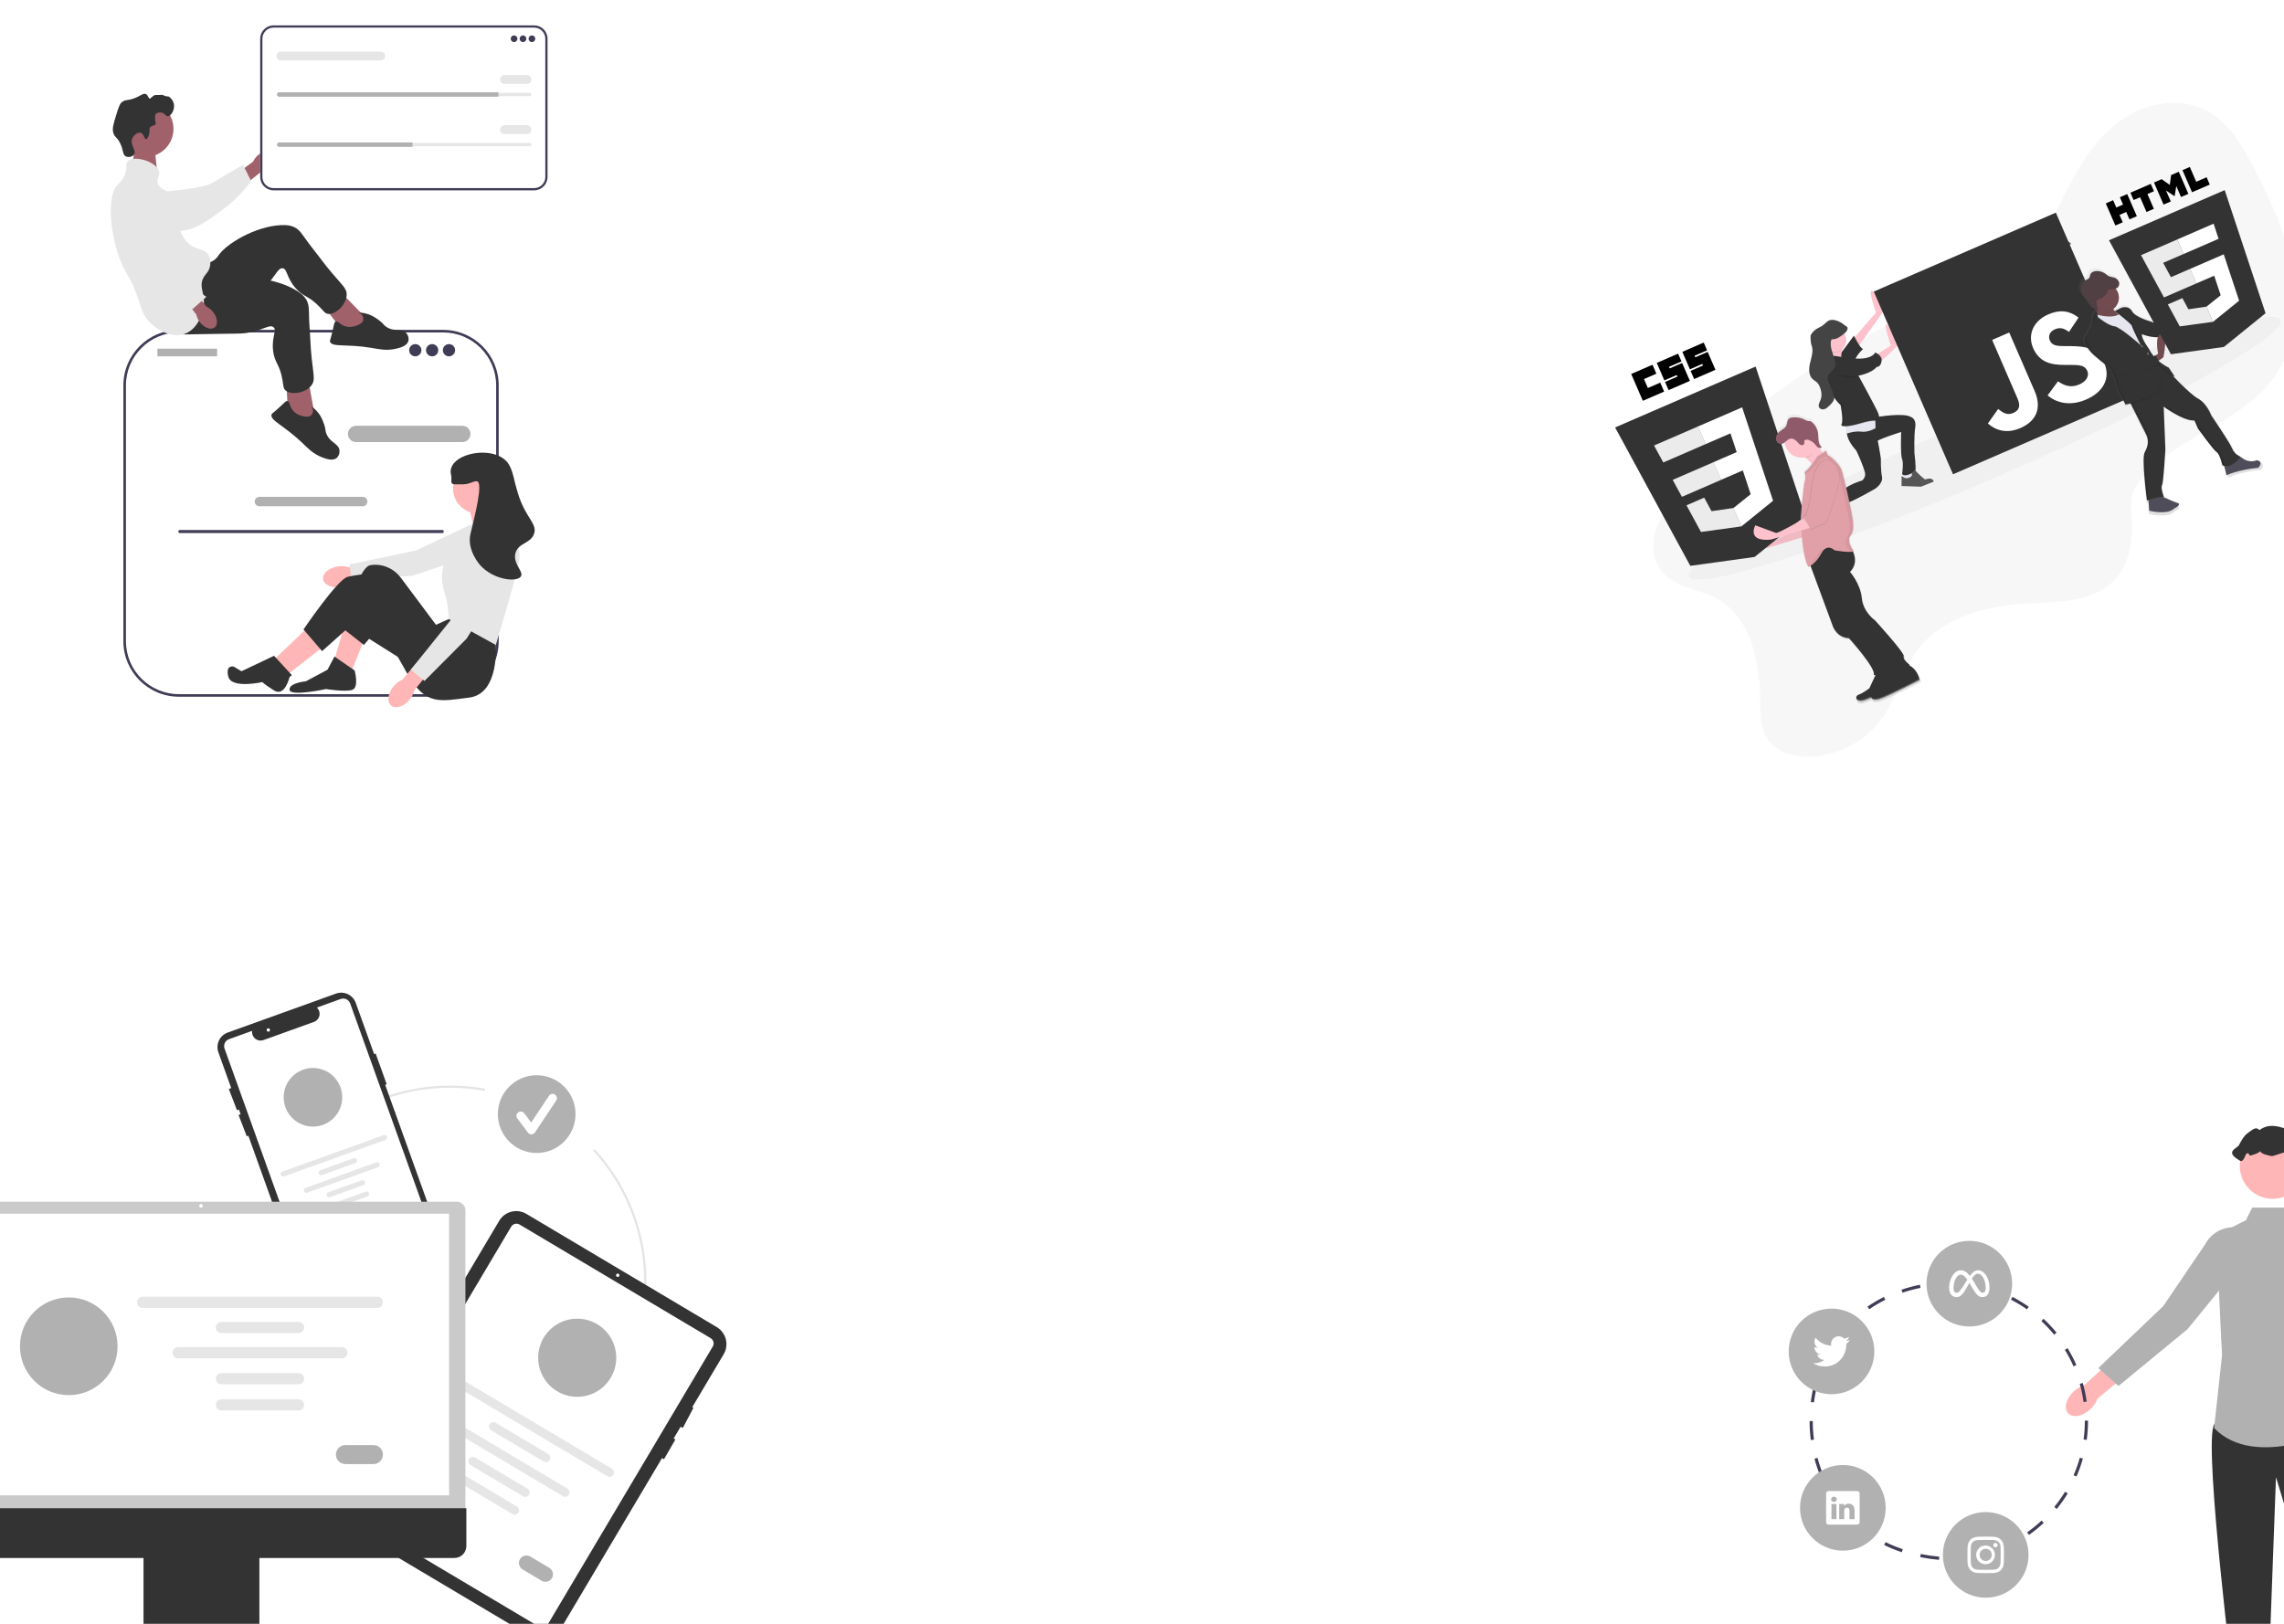 <svg width="1440" height="1024" viewBox="0 0 1440 1024" fill="none" xmlns="http://www.w3.org/2000/svg">
<g clip-path="url(#clip0_68_2401)">
<path d="M1305.01 152.998C1305.01 152.998 1297.38 162.545 1278.39 146.014" stroke="#535461" stroke-width="2" stroke-miterlimit="10"/>
<path d="M1265.22 181.276C1265.22 181.276 1285.89 171.418 1283.03 161.551" stroke="#535461" stroke-width="2" stroke-miterlimit="10"/>
<path opacity="0.1" d="M1082.18 377.347C1103.74 389.047 1109.57 417.268 1109.73 441.817C1109.79 450.037 1109.63 458.829 1114.1 465.728C1119.57 474.168 1130.53 477.332 1140.57 477.145C1158.84 476.86 1176.71 467.291 1187.08 452.24C1196.05 439.229 1199.45 422.923 1208.77 410.171C1224.4 388.834 1253.04 381.917 1279.42 380.512C1298.09 379.52 1319.04 379.676 1332.31 366.501C1341.66 357.25 1344.78 343.165 1344.1 329.987C1343.78 323.623 1342.7 317.073 1344.69 311.009C1345.89 307.424 1348.12 304.277 1350.56 301.389C1372.8 274.994 1411.83 267.025 1432.58 239.473C1446.58 220.854 1449.84 195.767 1446.12 172.699C1442.39 149.631 1432.32 128.114 1421.71 107.299C1414.16 92.503 1405.42 77.01 1390.65 69.466C1375.03 61.49 1355.46 64.488 1340.6 73.733C1325.74 82.978 1315 97.673 1306.64 113.062C1296.18 132.303 1288.18 154.084 1270.92 167.528C1259.17 176.681 1244.44 180.847 1230.5 186.121C1207.21 194.933 1185.42 207.223 1163.87 219.689C1143.23 231.63 1122.54 243.896 1104.93 259.958C1092.46 271.331 1084.67 285.534 1073.6 297.896C1066.38 305.956 1057.04 311.365 1050.8 320.349C1043.11 331.42 1038.38 346.925 1046.83 359.003C1054.84 370.519 1070.73 371.141 1082.18 377.347Z" fill="#B1B1B1"/>
<path opacity="0.1" d="M1259.11 300.64C1362.14 255.978 1442.17 211.718 1437.86 201.784C1433.55 191.849 1346.54 220.001 1243.51 264.662C1140.48 309.324 1060.45 353.584 1064.76 363.519C1069.07 373.453 1156.08 345.302 1259.11 300.64Z" fill="#B1B1B1"/>
<path d="M1199.75 298.339L1199.21 301.105C1199.21 301.105 1201.73 302.547 1202 302.748C1202.27 302.949 1206.59 300.603 1206.59 300.603L1206.29 298.832L1204.82 297.254L1199.75 298.339Z" fill="#E6E6F0"/>
<path d="M1150.1 318.436L1147.41 320.233L1150.83 323.031L1153.28 323.231L1155.72 323.757L1155.61 322.063L1153.07 319.838L1150.1 318.436Z" fill="#FDC2CC"/>
<path d="M1182.88 263.055C1182.88 263.055 1200.03 260.05 1204.75 262.936C1204.75 262.936 1208.39 264.053 1207.52 269.334C1206.66 274.615 1206.99 285.562 1206.99 285.562C1206.99 285.562 1208.26 295.778 1207.49 296.903C1206.72 298.028 1200.84 301.211 1199.22 298.928C1199.22 298.928 1200.3 291.968 1199.2 289.432C1198.1 286.897 1198.61 272.428 1198.61 272.428C1198.61 272.428 1184.96 276.601 1181.25 279.319C1177.54 282.037 1176.8 263.947 1182.88 263.055Z" fill="#333333"/>
<path d="M1181.25 268.036C1181.56 268.825 1181.85 269.732 1182.14 270.72C1184.23 277.876 1185.84 289.17 1185.84 289.17C1185.84 289.17 1185.65 296.378 1186.53 300.59C1187.4 304.803 1182.37 308.113 1182.37 308.113C1182.37 308.113 1168.26 316.312 1164.91 316.953C1161.56 317.593 1157.92 322.358 1155.38 322.983C1152.83 323.609 1148.92 318.654 1148.92 318.654C1153.05 316.893 1156.75 314.263 1159.78 310.942C1164.67 305.497 1174.02 303.027 1174.02 303.027C1174.59 302.553 1175.06 301.966 1175.39 301.304C1175.73 300.641 1175.93 299.915 1175.97 299.172C1176.04 296.769 1170.78 284.639 1170.16 283.953C1166.14 279.455 1164.82 276.02 1164.47 273.837C1164.27 272.905 1164.3 271.938 1164.56 271.022L1181.25 268.036Z" fill="#333333"/>
<path opacity="0.1" d="M1181.25 268.036C1181.55 268.825 1181.85 269.732 1182.14 270.72C1180.85 271.404 1177.15 273.127 1173.63 272.609C1170.31 272.132 1166.27 273.235 1164.48 273.807C1164.28 272.876 1164.31 271.909 1164.57 270.992L1181.25 268.036Z" fill="black"/>
<path d="M1182.36 265.572C1182.5 267.592 1182.44 270.058 1182.44 270.058C1182.44 270.058 1177.82 272.853 1173.44 272.218C1169.06 271.583 1163.37 273.732 1163.37 273.732C1164.03 272.785 1163.91 270.83 1163.65 269.185C1163.5 268.256 1163.3 267.337 1163.04 266.43C1163.04 266.43 1180.82 262.683 1181.73 262.922C1182.08 263.022 1182.27 264.199 1182.36 265.572Z" fill="#E6E6F0"/>
<path d="M1187.11 196.77L1172.51 217.359L1171.05 219.403L1168.51 213.54L1169.59 212.291L1182.81 197.045C1182.81 197.045 1177.31 182.17 1180.42 183.518C1183.53 184.865 1187.11 196.77 1187.11 196.77Z" fill="#FDC2CC"/>
<path opacity="0.1" d="M1172.51 217.359L1171.05 219.403L1168.51 213.539L1169.59 212.291C1170.46 214.039 1171.43 215.732 1172.51 217.359Z" fill="black"/>
<path d="M1158.19 226.113L1168.82 211.692C1168.82 211.692 1172.55 219.577 1174.66 220.082C1174.66 220.082 1169.58 224.365 1168.93 229.058L1158.19 226.113Z" fill="#333333"/>
<path d="M1196.17 218.019C1196.17 218.019 1190.7 223.903 1186.69 226.929C1185.82 227.671 1184.82 228.249 1183.74 228.637C1180.45 229.426 1182.64 223.912 1182.64 223.912L1184.13 222.966L1192.17 217.881C1192.17 217.881 1187.32 204.149 1189.37 204.527C1191.43 204.906 1196.17 218.019 1196.17 218.019Z" fill="#FDC2CC"/>
<path d="M1162.42 218.398C1162.42 218.398 1158.56 225.138 1162.99 229.551C1167.43 233.964 1150.58 231.128 1150.58 231.128C1150.58 231.128 1152.06 222.889 1150.91 217.687C1149.75 212.485 1162.42 218.398 1162.42 218.398Z" fill="#FDC2CC"/>
<path opacity="0.1" d="M1182.36 265.572C1179.49 265.709 1176.65 266.224 1173.91 267.104C1169.88 268.331 1166.04 269.115 1163.65 269.183C1163.5 268.254 1163.3 267.335 1163.05 266.428C1163.05 266.428 1180.82 262.681 1181.74 262.92C1182.08 263.022 1182.27 264.199 1182.36 265.572Z" fill="black"/>
<path opacity="0.1" d="M1186.69 226.931C1185.81 227.673 1184.81 228.251 1183.73 228.639C1180.45 229.428 1182.63 223.914 1182.63 223.914L1184.13 222.968C1185.25 223.715 1186.64 225.038 1186.69 226.931Z" fill="black"/>
<path d="M1154.16 224.827C1154.16 224.827 1148.93 226.94 1147.99 229.879C1147.06 232.817 1149.95 238.394 1149.95 238.394C1149.95 238.394 1154.55 250.074 1160.25 255.255C1160.44 255.421 1160.55 255.654 1160.57 255.903C1160.57 255.995 1160.55 255.947 1160.55 255.947C1160.55 255.947 1162.33 265.151 1161.11 267.423C1159.89 269.696 1166.48 268.898 1173.75 266.694C1181.02 264.49 1184.66 265.291 1184.66 265.291C1184.66 265.291 1185.28 263.459 1184.12 260.458C1182.95 257.458 1171.7 236.863 1171.7 236.863C1171.7 236.863 1179.81 235.563 1183.21 231.399C1183.21 231.399 1185.67 231.603 1186.25 227.864C1186.84 224.125 1182.29 222.301 1182.29 222.301C1182.29 222.301 1180.63 226.501 1170.86 226.146C1161.08 225.791 1156.62 223.605 1154.16 224.827Z" fill="#333333"/>
<path d="M1148.09 319.624L1146.5 320.314L1147.48 322.582L1150.63 325.492C1150.63 325.492 1152.93 324.969 1153.07 324.911C1153.2 324.852 1154.75 323.707 1154.75 323.707L1154.88 322.543C1154.88 322.543 1148.05 322.804 1148.09 319.624Z" fill="#E6E6F0"/>
<path d="M1198.94 300.113L1198.86 306.483L1211.05 306.924L1219.13 303.737C1219.13 303.737 1218.99 301.584 1215.92 301.803L1213.63 302.325C1213.63 302.325 1208.64 298.467 1207.35 296.205C1207.35 296.205 1204.92 297.89 1205.39 300.059C1205.37 300.017 1202.46 303.494 1198.94 300.113Z" fill="#565656"/>
<path d="M1146.66 319.608L1146.14 320.625L1143.84 325.106L1156.82 332.485C1156.82 332.485 1162.33 332.472 1163.6 329.548C1163.6 329.548 1164.33 327.667 1160.96 327.839C1160.96 327.839 1158.88 329.217 1157.89 326.953C1156.91 324.689 1156.41 322.059 1156.95 321.188C1156.95 321.188 1154.67 321.386 1154.37 322.149C1154.16 322.775 1154.02 323.421 1153.94 324.078C1153.94 324.078 1148.36 324.255 1146.66 319.608Z" fill="#B45181"/>
<path opacity="0.1" d="M1150.76 218.068C1150.92 218.802 1151.03 219.546 1151.09 220.295C1152.5 221.662 1154.39 222.424 1156.35 222.421C1158.31 222.417 1160.19 221.648 1161.59 220.276C1161.78 219.762 1162.01 219.262 1162.27 218.779C1162.27 218.779 1149.61 212.866 1150.76 218.068Z" fill="black"/>
<path opacity="0.1" d="M1157.74 236.19C1157.74 236.19 1164.23 239.87 1170.27 237.415Z" fill="black"/>
<g opacity="0.1">
<path d="M1184.67 230.873C1184.58 230.886 1184.49 230.89 1184.39 230.887C1184.29 231.009 1184.19 231.129 1184.08 231.245C1184.29 231.147 1184.49 231.022 1184.67 230.873Z" fill="black"/>
<path d="M1182.82 222.719C1182.59 222.596 1182.36 222.484 1182.13 222.386C1182.13 222.386 1181.63 223.64 1179.55 224.74C1180.79 224.344 1181.91 223.65 1182.82 222.719Z" fill="black"/>
<path d="M1172.88 236.351L1173.03 236.624C1174.92 236.19 1176.76 235.565 1178.53 234.759C1176.7 235.473 1174.81 236.006 1172.88 236.351Z" fill="black"/>
<path d="M1174.93 266.192C1167.68 268.384 1161.09 269.186 1162.29 266.922C1163.5 264.657 1161.73 255.445 1161.73 255.445C1161.73 255.445 1161.75 255.493 1161.75 255.401C1161.73 255.152 1161.62 254.919 1161.43 254.753C1155.72 249.555 1151.13 237.892 1151.13 237.892C1151.13 237.892 1148.25 232.332 1149.17 229.377C1149.87 227.188 1152.95 225.462 1154.48 224.721C1154.33 224.773 1154.18 224.836 1154.04 224.91C1154.04 224.91 1148.81 227.023 1147.87 229.962C1146.94 232.9 1149.83 238.477 1149.83 238.477C1149.83 238.477 1154.43 250.157 1160.13 255.338C1160.32 255.504 1160.43 255.737 1160.45 255.986C1160.45 256.078 1160.43 256.03 1160.43 256.03C1160.43 256.03 1162.22 265.202 1160.98 267.482C1159.74 269.762 1166.35 268.957 1173.62 266.753C1180.88 264.549 1184.52 265.349 1184.52 265.349C1184.59 265.122 1184.63 264.888 1184.65 264.652C1183.02 264.584 1179.78 264.713 1174.93 266.192Z" fill="black"/>
</g>
<path d="M1159.47 221.419C1163.28 219.766 1165.03 215.323 1163.37 211.494C1161.71 207.666 1157.27 205.903 1153.46 207.556C1149.64 209.209 1147.9 213.653 1149.56 217.481C1151.22 221.309 1155.65 223.073 1159.47 221.419Z" fill="#FDC2CC"/>
<path opacity="0.1" d="M1164.95 207.127C1165 208.811 1163.53 210.093 1162.19 211.114C1160.28 212.566 1158.2 214.081 1155.8 214.154C1155.47 214.119 1155.14 214.192 1154.86 214.361C1154.66 214.564 1154.53 214.83 1154.5 215.114C1153.64 219.315 1155.87 223.452 1156.98 227.602C1157.32 228.895 1157.55 230.281 1157.13 231.541C1156.3 233.981 1153.27 235.215 1152.62 237.709C1152.19 239.353 1152.92 241.06 1153.6 242.62C1154.33 244.287 1155.04 245.961 1155.73 247.644C1156.18 248.75 1156.62 249.907 1156.55 251.092C1156.42 253.102 1154.89 254.695 1153.45 256.077C1152.55 256.945 1151.62 257.832 1150.42 258.222C1149.22 258.612 1147.74 258.345 1147.09 257.253C1146.2 255.774 1147.34 253.982 1147.95 252.372C1148.95 249.804 1148.54 246.87 1147.51 244.311C1147.13 243.261 1146.53 242.302 1145.77 241.491C1144.93 240.673 1143.84 240.151 1142.98 239.359C1140.33 236.92 1140.47 232.707 1141.31 229.202C1142.15 225.696 1143.47 222.06 1142.47 218.597C1142.2 217.871 1141.99 217.123 1141.86 216.36C1141.75 215.273 1141.33 212.323 1141.87 211.373C1142.73 209.853 1143.95 208.576 1145.44 207.66C1146.59 206.95 1147.87 206.473 1148.98 205.709C1150.28 204.816 1151.31 203.565 1152.62 202.694C1155.46 200.814 1160.35 202.954 1162.93 205.198C1163.67 205.904 1164.91 206.096 1164.95 207.127Z" fill="black"/>
<path d="M1164.83 206.86C1164.88 208.544 1163.41 209.826 1162.08 210.847C1160.17 212.299 1158.09 213.814 1155.69 213.887C1155.36 213.852 1155.03 213.925 1154.74 214.094C1154.54 214.297 1154.42 214.563 1154.38 214.847C1153.53 219.048 1155.75 223.185 1156.86 227.335C1157.2 228.628 1157.44 230.014 1157.01 231.274C1156.18 233.714 1153.16 234.947 1152.5 237.442C1152.07 239.086 1152.8 240.793 1153.49 242.353C1154.21 244.019 1154.92 245.694 1155.61 247.377C1156.06 248.483 1156.5 249.639 1156.43 250.825C1156.31 252.835 1154.78 254.428 1153.33 255.81C1152.43 256.678 1151.5 257.565 1150.3 257.955C1149.1 258.345 1147.62 258.078 1146.97 256.986C1146.09 255.507 1147.22 253.715 1147.84 252.105C1148.83 249.537 1148.42 246.603 1147.39 244.043C1147.01 242.994 1146.42 242.034 1145.65 241.224C1144.81 240.406 1143.73 239.884 1142.87 239.092C1140.21 236.653 1140.36 232.44 1141.19 228.935C1142.03 225.429 1143.35 221.793 1142.35 218.33C1142.08 217.604 1141.88 216.855 1141.74 216.093C1141.63 215.006 1141.22 212.056 1141.75 211.106C1142.61 209.585 1143.84 208.308 1145.32 207.393C1146.47 206.682 1147.75 206.205 1148.87 205.441C1150.17 204.549 1151.2 203.297 1152.51 202.427C1155.35 200.547 1160.24 202.686 1162.81 204.931C1163.56 205.637 1164.8 205.829 1164.83 206.86Z" fill="#444444"/>
<path d="M1181.37 183.863L1296.16 134.101L1346.11 249.332L1231.32 299.094L1181.37 183.863Z" fill="#333333"/>
<path d="M1253.3 267.073L1259.77 257.927C1262.77 260.209 1265.42 262.094 1269.12 260.491C1272.67 258.953 1274.3 256.593 1271.95 251.18L1255.99 214.358L1266.77 209.682L1282.8 246.653C1287.66 257.867 1283.33 265.81 1273.77 269.954C1265.14 273.695 1258.19 271.377 1253.3 267.067M1290.94 249.373L1297.51 240.46C1301.46 243.25 1305.67 244.724 1310.99 242.419C1315.46 240.481 1317.34 237.004 1315.99 233.908C1314.38 230.195 1310.89 230.15 1305.02 230.117L1301.83 230.125C1292.6 230.175 1285.63 228.236 1281.8 219.417C1278.28 211.294 1281.76 202.435 1291.4 198.26C1298.25 195.287 1304.21 195.554 1310.48 200.275L1304.43 209.332C1301.14 206.805 1298.57 206.36 1295.49 207.696C1292.33 209.065 1291.19 211.945 1292.33 214.577C1293.74 217.826 1296.31 218.272 1301.81 218.273L1305.01 218.265C1315.87 218.235 1322.79 220.017 1326.72 229.068C1330.94 238.815 1325.63 247.46 1315.37 251.906C1305.34 256.255 1296.79 254.237 1290.95 249.354" fill="white"/>
<path d="M1424.19 291.453C1424.19 291.453 1419.85 293.711 1414.99 290.093C1414.03 289.357 1413 288.723 1411.91 288.2C1410.38 287.117 1409.18 285.627 1408.45 283.898C1407.06 280.263 1394.88 262.322 1394.88 262.322C1394.88 262.322 1392.11 254.678 1386.39 251.63C1382.61 249.624 1375.31 242.388 1370.74 237.648C1370.94 237.713 1371.15 237.729 1371.35 237.695L1371.05 237.247L1371.14 237.209L1367.43 231.645C1365.03 230.496 1362.81 229.035 1360.8 227.299L1361.02 227.139L1364 225.025C1364 225.025 1366.04 215.108 1364.75 211.221L1365.19 211.032L1365.81 210.765C1370.73 208.599 1375.77 206.72 1380.91 205.138C1380.9 205.116 1380.83 205.035 1380.72 204.9C1380.18 204.238 1379.69 203.542 1379.24 202.818L1379.55 202.686L1382.51 201.161C1382.51 201.161 1387.91 184.818 1383.11 184.321C1378.3 183.824 1379.46 197.512 1379.46 197.512L1378.25 198.315L1377.93 198.534C1377.94 198.466 1377.96 198.403 1377.97 198.338C1377.99 198.273 1360.49 205.002 1356.02 201.955C1356.02 201.955 1345.83 199.186 1343.77 195.3C1343.36 194.49 1342.73 193.811 1341.95 193.336C1341.17 192.861 1340.28 192.61 1339.37 192.609C1338.24 192.566 1337.12 192.821 1336.12 193.347L1332.68 195.13L1333.12 195.46L1333.02 195.503C1332.58 195.088 1332.16 194.642 1331.78 194.169L1331.85 194.137C1331.78 194.039 1331.71 193.939 1331.64 193.839C1332.62 193.11 1333.44 192.192 1334.05 191.14C1334.67 190.087 1335.06 188.921 1335.22 187.711C1335.37 186.5 1335.29 185.27 1334.96 184.093C1334.63 182.916 1334.07 181.815 1333.32 180.858C1333.68 180.752 1334.03 180.589 1334.35 180.375C1335.54 179.541 1335.88 177.81 1335.34 176.464C1335.3 176.377 1335.26 176.289 1335.23 176.206C1335.23 176.206 1335.21 176.171 1335.2 176.153C1334.9 175.49 1334.46 174.902 1333.9 174.433C1333.34 173.964 1332.69 173.625 1331.98 173.441C1331.02 173.156 1329.99 173.102 1329.08 172.718C1327.97 172.265 1327.1 171.396 1326.11 170.729C1324.45 169.631 1322.48 169.119 1320.5 169.273C1319.03 169.389 1317.44 170.026 1316.86 171.371C1316.56 172.068 1316.57 172.886 1316.18 173.535C1315.62 174.475 1314.43 174.78 1313.48 175.332C1312.64 175.863 1311.94 176.596 1311.45 177.464C1310.95 178.332 1310.68 179.31 1310.65 180.31C1310.61 181.564 1310.87 182.81 1311.41 183.945C1311.74 184.74 1312.18 185.487 1312.7 186.167C1313.23 186.846 1313.83 187.458 1314.37 188.13C1315.49 189.517 1316.31 191.133 1317.48 192.47C1318.32 193.478 1319.44 194.212 1320.69 194.579L1320.82 195.283C1320.73 195.325 1318.55 196.907 1318.47 201.275C1318.41 204.719 1315.24 209.619 1313.8 211.668C1313.54 212.05 1313.35 212.483 1313.25 212.94C1313.15 213.398 1313.14 213.871 1313.23 214.331C1313.41 215.259 1313.7 216.161 1314.1 217.018C1314.87 218.903 1316.38 221.323 1319.3 223.954C1325.93 229.925 1329.81 232.111 1329.81 232.111C1329.81 232.111 1330.99 234.311 1332.04 236.709C1332.82 238.5 1333.46 240.339 1333.47 241.397C1333.47 242.29 1334.19 244.262 1335.17 246.449C1337 250.661 1339.79 255.979 1339.79 255.979C1339.79 255.979 1341.07 255.694 1343.02 255.169L1352.87 274.783C1354.07 277.157 1354.33 279.894 1353.6 282.446C1353.23 283.783 1352.69 285.065 1352 286.263C1349.76 289.995 1353.43 317.522 1353.43 317.522C1353.43 317.522 1353.77 317.375 1354.36 317.198L1354.82 324.111C1354.82 324.111 1366.2 326.977 1370.62 322.93C1371.1 322.501 1371.66 322.162 1372.26 321.928C1373.29 321.484 1375.13 319.718 1373.44 319.175C1370.14 318.017 1366.91 316.659 1363.76 315.108C1363.97 315.118 1364.17 315.143 1364.37 315.185L1364.35 315.137L1364.44 315.153C1364.44 315.153 1364.34 314.912 1364.22 314.493L1364.14 314.499C1363.6 312.82 1362.32 308.523 1363.11 307.623C1364.07 306.466 1365.32 284.361 1365.32 284.361L1364.22 256.829C1364.22 256.829 1376.93 266.248 1384.05 265.736L1386.33 270.991C1386.33 270.991 1396.45 285.032 1398.43 286.199C1400.4 287.365 1402.13 294.729 1402.13 294.729C1402.49 294.904 1402.88 295.03 1403.28 295.103L1404.72 301.155C1404.72 301.155 1411.7 297.762 1425.37 296.26C1425.37 296.285 1429.13 292.261 1424.19 291.453ZM1360.59 222.646L1359.25 223.675L1358.98 223.878C1358.87 223.702 1358.8 223.602 1358.8 223.602C1358.52 223.909 1358.19 224.16 1357.82 224.344C1356.55 222.879 1355.48 221.253 1354.64 219.508C1353.21 217.601 1351.96 215.565 1350.91 213.427C1350.42 212.297 1350.18 211.23 1350.36 210.491L1350.88 210.313L1351.37 210.494L1351.41 210.505L1351.66 210.589L1351.92 210.674L1351.96 210.687L1352.24 210.78L1352.28 210.795L1352.57 210.882L1352.88 210.974L1352.95 210.995L1353.28 211.086L1353.6 211.175L1353.68 211.194L1354.03 211.28L1354.11 211.295L1354.44 211.374L1354.5 211.386L1354.88 211.467L1354.97 211.485L1355.36 211.562L1355.39 211.551L1355.77 211.62L1355.86 211.637L1356.27 211.705L1356.36 211.719L1356.73 211.774L1356.81 211.785L1357.23 211.838L1357.34 211.851L1357.78 211.895L1357.8 211.883L1358.23 211.918L1358.33 211.926L1358.78 211.951L1358.86 211.954L1359.27 211.964L1359.35 211.966L1359.81 211.966L1359.92 211.966L1360.38 211.956C1359.1 215.748 1360.59 222.646 1360.59 222.646Z" fill="url(#paint0_linear_68_2401)"/>
<path d="M1354.39 312.804L1355.01 322.073C1355.01 322.073 1365.48 324.712 1370.04 321.248C1370.72 320.722 1371.45 320.255 1372.21 319.851C1373.24 319.315 1374.72 317.751 1373.16 317.26C1368.17 315.65 1360.78 311.836 1360.78 311.836L1354.39 312.804Z" fill="#4F4D59"/>
<path d="M1401.74 291.381L1403.73 299.694C1403.73 299.694 1410.54 296.383 1423.88 294.916C1423.88 294.916 1427.55 290.983 1422.74 290.21C1422.74 290.21 1418.51 292.403 1413.75 288.904C1409 285.404 1407.62 286.705 1407.62 286.705L1401.74 291.381Z" fill="#4F4D59"/>
<path d="M1341.53 250.918L1353.03 273.857C1354.26 276.299 1354.5 279.121 1353.7 281.732C1353.35 282.926 1352.85 284.072 1352.22 285.146C1350.04 288.791 1353.62 315.662 1353.62 315.662C1353.62 315.662 1361.5 312.764 1364.28 313.381C1364.28 313.381 1362.09 307.136 1363.05 305.998C1364.01 304.86 1365.21 283.291 1365.21 283.291L1364.14 256.412C1364.14 256.412 1376.54 265.6 1383.5 265.111L1385.73 270.261C1385.73 270.261 1395.62 283.969 1397.55 285.109C1399.48 286.249 1401.15 293.429 1401.15 293.429C1401.15 293.429 1406.54 296.295 1412.48 288.157C1412.48 288.157 1408.67 286.392 1407.31 282.84C1405.96 279.289 1394.04 261.789 1394.04 261.789C1394.04 261.789 1391.33 254.33 1385.75 251.338C1380.17 248.346 1366.64 233.545 1366.64 233.545L1358.6 226.377L1341.53 250.918Z" fill="#333333"/>
<g opacity="0.1">
<path d="M1355.08 315.022C1355.08 315.022 1351.5 288.153 1353.69 284.506C1354.35 283.368 1354.86 282.152 1355.22 280.884C1355.96 278.332 1355.7 275.593 1354.49 273.221L1342.97 250.288L1359.25 226.877L1358.67 226.355L1341.62 250.88L1353.14 273.814C1354.34 276.186 1354.6 278.924 1353.87 281.477C1353.51 282.744 1352.99 283.961 1352.33 285.098C1350.15 288.737 1353.73 315.61 1353.73 315.61C1353.73 315.61 1361.61 312.712 1364.39 313.33C1364.39 313.33 1364.28 313.093 1364.18 312.688C1360.76 312.951 1355.08 315.022 1355.08 315.022Z" fill="black"/>
<path d="M1402.62 292.798C1402.62 292.798 1400.94 285.609 1399.01 284.478C1397.09 283.346 1387.2 269.63 1387.2 269.63L1384.96 264.472C1378.01 264.967 1365.6 255.772 1365.6 255.772L1365.67 257.374C1369.13 259.745 1378.09 265.463 1383.61 265.066L1385.85 270.216C1385.85 270.216 1395.73 283.924 1397.66 285.064C1399.59 286.204 1401.27 293.384 1401.27 293.384C1401.27 293.384 1403.87 294.782 1407.46 292.882C1404.59 293.855 1402.62 292.798 1402.62 292.798Z" fill="black"/>
</g>
<path d="M1382.01 202.064L1379.14 203.545L1377.62 204.327L1375.98 200.539L1377.87 199.278L1379.04 198.496C1379.04 198.496 1377.91 185.133 1382.6 185.619C1387.28 186.104 1382.01 202.064 1382.01 202.064Z" fill="#714B4F"/>
<path d="M1320.96 191.446C1320.96 191.446 1322.28 199.868 1323.71 204.819C1325.14 209.77 1338.14 199.649 1338.14 199.649C1338.14 199.649 1329.6 195.255 1331.19 190.246L1320.96 191.446Z" fill="#714B4F"/>
<path d="M1350.47 216.108L1352.02 218.855L1347.21 220.58L1340.76 218.517L1330.37 207.363L1325.32 203.969L1321.81 202.074L1321.2 198.177C1321.2 198.177 1321.77 198.361 1322.7 198.593C1325.76 199.348 1332.74 200.695 1336.24 197.972C1336.4 197.847 1336.56 197.712 1336.71 197.569L1346.99 205.164L1350.47 216.108Z" fill="#E6E6F0"/>
<path opacity="0.1" d="M1322.02 196.769C1322.02 196.769 1319.79 198.252 1319.71 202.625C1319.65 205.97 1316.6 210.737 1315.18 212.741C1314.91 213.125 1314.72 213.559 1314.62 214.018C1314.52 214.478 1314.52 214.952 1314.61 215.415C1314.96 217.308 1316.21 220.591 1320.33 224.304C1326.8 230.134 1330.59 232.268 1330.59 232.268C1330.59 232.268 1334.34 239.276 1334.36 241.787C1334.37 244.297 1340.33 255.567 1340.33 255.567C1340.33 255.567 1357.48 251.731 1361.45 246.411C1365.42 241.091 1359.61 229.757 1359.61 229.757C1359.61 229.757 1369.19 238.201 1371.13 237.719L1367.51 232.269C1367.51 232.269 1358.87 228.457 1355.02 220.412C1355.02 220.412 1350 213.775 1350.65 211.154C1350.65 211.154 1377.07 202.222 1377.79 199.75C1377.79 199.75 1360.71 206.252 1356.38 203.274C1356.38 203.274 1346.42 200.571 1344.41 196.765C1344.05 196.045 1343.51 195.43 1342.84 194.977C1342.18 194.524 1341.41 194.249 1340.6 194.178C1339.32 194.037 1338.03 194.283 1336.89 194.886L1333.59 196.599C1333.59 196.599 1344 204.496 1344.3 206.002C1344.59 207.507 1349.98 218.29 1349.98 218.29C1349.98 218.29 1336.81 206.55 1333.09 206.185C1329.37 205.82 1322.91 200.486 1322.91 200.486L1322.01 196.766" fill="black"/>
<path opacity="0.1" d="M1350.47 216.108L1352.02 218.855L1347.21 220.58L1340.76 218.517L1330.37 207.363L1325.32 203.969L1321.81 202.074L1321.2 198.177C1321.2 198.177 1321.77 198.361 1322.7 198.593L1323.01 199.879C1323.01 199.879 1329.47 205.206 1333.19 205.576C1336.91 205.945 1350.08 217.68 1350.08 217.68C1350.08 217.68 1344.69 206.884 1344.4 205.392C1344.2 204.379 1339.35 200.419 1336.24 197.972C1336.4 197.847 1336.56 197.712 1336.71 197.569L1346.99 205.164L1350.47 216.108Z" fill="black"/>
<path opacity="0.1" d="M1379.14 203.545L1377.62 204.327L1375.98 200.539L1377.87 199.278C1377.57 200.539 1378.32 202.209 1379.14 203.545Z" fill="black"/>
<path d="M1321.82 196.317C1321.82 196.317 1319.6 197.801 1319.52 202.174C1319.46 205.519 1316.4 210.286 1314.99 212.289C1314.72 212.673 1314.53 213.108 1314.43 213.567C1314.33 214.026 1314.32 214.501 1314.41 214.964C1314.77 216.857 1316.02 220.14 1320.13 223.853C1326.6 229.683 1330.39 231.817 1330.39 231.817C1330.39 231.817 1334.15 238.825 1334.16 241.336C1334.18 243.846 1340.14 255.116 1340.14 255.116C1340.14 255.116 1357.29 251.28 1361.26 245.96C1365.23 240.64 1359.42 229.306 1359.42 229.306C1359.42 229.306 1368.98 237.735 1370.93 237.272L1367.32 231.822C1367.32 231.822 1358.67 228.011 1354.83 219.966C1354.83 219.966 1349.8 213.328 1350.46 210.708C1350.46 210.708 1359.1 214.52 1365.67 211.488C1370.5 209.362 1375.44 207.519 1380.48 205.968C1380.48 205.968 1376.87 201.775 1377.59 199.303C1377.59 199.303 1360.52 205.805 1356.18 202.827C1356.18 202.827 1346.23 200.125 1344.22 196.319C1343.86 195.599 1343.32 194.983 1342.65 194.53C1341.98 194.078 1341.21 193.803 1340.41 193.731C1339.13 193.59 1337.84 193.837 1336.7 194.439L1333.4 196.152C1333.4 196.152 1343.81 204.05 1344.11 205.555C1344.4 207.061 1349.79 217.843 1349.79 217.843C1349.79 217.843 1336.61 206.095 1332.89 205.73C1329.17 205.365 1322.72 200.048 1322.72 200.048L1321.82 196.328" fill="#333333"/>
<path opacity="0.1" d="M1325.38 213.662C1325.38 213.662 1334.32 224.354 1337.09 224.958C1339.86 225.562 1356.03 227.723 1359.01 224.27C1359.01 224.27 1361.89 228.422 1361 230.064C1361 230.064 1346.7 235.611 1346.56 235.607C1346.56 235.607 1336.83 238.384 1333.35 234.497C1329.88 230.611 1324.72 223.675 1324.72 223.675L1325.38 213.662Z" fill="black"/>
<path d="M1350.71 219.145C1351 219.018 1351.09 218.577 1350.91 218.158C1350.73 217.74 1350.35 217.503 1350.05 217.63C1349.76 217.756 1349.67 218.198 1349.86 218.616C1350.04 219.034 1350.42 219.271 1350.71 219.145Z" fill="#6D6D6D"/>
<path d="M1354.51 223.791C1354.8 223.664 1354.89 223.223 1354.71 222.804C1354.53 222.386 1354.15 222.149 1353.86 222.276C1353.56 222.402 1353.48 222.844 1353.66 223.262C1353.84 223.68 1354.22 223.917 1354.51 223.791Z" fill="#6D6D6D"/>
<g opacity="0.1">
<path d="M1341.12 254.49C1341.12 254.49 1335.16 243.222 1335.15 240.71C1335.14 238.197 1331.38 231.191 1331.38 231.191C1331.38 231.191 1327.59 229.057 1321.12 223.227C1317 219.516 1315.76 216.231 1315.4 214.338C1315.31 213.875 1315.32 213.401 1315.42 212.941C1315.51 212.482 1315.7 212.048 1315.97 211.664C1317.38 209.647 1320.44 204.895 1320.51 201.548C1320.56 199.092 1321.28 197.545 1321.9 196.662L1321.81 196.304C1321.81 196.304 1319.59 197.788 1319.51 202.16C1319.45 205.506 1316.4 210.273 1314.98 212.276C1314.71 212.66 1314.52 213.095 1314.42 213.554C1314.32 214.013 1314.32 214.488 1314.4 214.95C1314.76 216.844 1316.01 220.127 1320.13 223.84C1326.6 229.67 1330.39 231.804 1330.39 231.804C1330.39 231.804 1334.14 238.812 1334.16 241.322C1334.17 243.833 1340.13 255.103 1340.13 255.103C1340.13 255.103 1352.38 252.361 1358.57 248.3C1352.17 252.039 1341.12 254.49 1341.12 254.49Z" fill="black"/>
<path d="M1344.1 205.548C1344.3 206.57 1346.88 211.968 1348.51 215.257C1349.88 216.434 1350.77 217.23 1350.77 217.23C1350.77 217.23 1345.38 206.434 1345.09 204.942C1344.81 203.503 1335.4 196.316 1334.46 195.608L1333.39 196.159C1333.39 196.159 1343.81 204.054 1344.1 205.548Z" fill="black"/>
<path d="M1366.66 210.878C1360.09 213.909 1351.45 210.097 1351.45 210.097C1351.38 210.42 1351.37 210.754 1351.42 211.08C1353.87 211.953 1360.42 213.906 1365.67 211.484C1370.5 209.358 1375.44 207.514 1380.48 205.964C1380.48 205.964 1380.41 205.876 1380.29 205.726C1375.65 207.188 1371.1 208.908 1366.66 210.878Z" fill="black"/>
<path d="M1360.4 228.704C1360.4 228.704 1360.87 229.623 1361.45 231.057C1364.38 233.503 1369.55 237.611 1370.92 237.271L1370.16 236.124C1366.77 234.308 1360.4 228.704 1360.4 228.704Z" fill="black"/>
</g>
<path d="M1363.97 225.341L1361.06 227.41L1358.76 229.041L1358.47 224.665L1359.32 224.018L1360.63 223.013C1360.63 223.013 1358.14 211.497 1362.7 210.422C1367.25 209.347 1363.97 225.341 1363.97 225.341Z" fill="#714B4F"/>
<path opacity="0.1" d="M1361.07 227.421L1358.77 229.052L1358.48 224.676L1359.33 224.029C1360.04 225.089 1360.62 226.227 1361.07 227.421Z" fill="black"/>
<path d="M1325.25 213.36C1325.25 213.36 1334.18 224.051 1336.95 224.656C1339.72 225.26 1355.9 227.421 1358.88 223.968C1358.88 223.968 1361.76 228.12 1360.87 229.762C1360.87 229.762 1346.57 235.308 1346.43 235.305C1346.43 235.305 1336.7 238.082 1333.22 234.195C1329.75 230.308 1324.59 223.373 1324.59 223.373L1325.25 213.36Z" fill="#333333"/>
<path opacity="0.1" d="M1321.25 191.706C1321.25 191.706 1321.46 193.025 1321.8 194.928C1323.32 196.154 1325.2 196.845 1327.16 196.892C1329.11 196.94 1331.02 196.342 1332.59 195.191C1331.56 193.793 1330.95 192.187 1331.48 190.51L1321.25 191.706Z" fill="black"/>
<path d="M1330.61 195.925C1335.11 193.974 1337.17 188.731 1335.21 184.213C1333.25 179.696 1328.02 177.615 1323.52 179.565C1319.02 181.516 1316.96 186.76 1318.91 191.277C1320.87 195.795 1326.11 197.876 1330.61 195.925Z" fill="#714B4F"/>
<path opacity="0.1" d="M1333.16 182.427C1333.82 182.337 1334.46 182.108 1335.03 181.755C1335.58 181.312 1335.97 180.7 1336.15 180.011C1336.32 179.322 1336.27 178.595 1335.99 177.939C1335.7 177.291 1335.26 176.717 1334.72 176.258C1334.18 175.8 1333.54 175.469 1332.85 175.29C1331.91 175.011 1330.91 174.961 1330 174.592C1328.92 174.149 1328.07 173.302 1327.09 172.655C1325.47 171.584 1323.54 171.084 1321.62 171.235C1320.18 171.337 1318.63 171.966 1318.07 173.293C1317.78 173.975 1317.78 174.77 1317.4 175.407C1316.85 176.322 1315.7 176.624 1314.77 177.16C1313.95 177.677 1313.27 178.388 1312.79 179.233C1312.3 180.077 1312.03 181.028 1312 182.003C1311.97 183.975 1312.64 185.897 1313.88 187.431C1314.39 188.094 1314.98 188.692 1315.5 189.332C1316.6 190.684 1317.39 192.262 1318.54 193.57C1319.68 194.877 1321.34 195.929 1323.06 195.723C1322.2 194.07 1321.8 192.217 1321.89 190.357C1321.87 189.968 1322 189.586 1322.24 189.288C1322.49 189.1 1322.77 188.976 1323.07 188.929C1325.11 188.383 1326.89 187.141 1328.11 185.416C1328.53 184.814 1328.91 183.214 1329.48 182.829C1330.21 182.349 1332.25 182.603 1333.16 182.427Z" fill="black"/>
<path d="M1333.03 182.125C1333.69 182.035 1334.33 181.806 1334.9 181.453C1335.45 181.01 1335.84 180.398 1336.02 179.709C1336.19 179.02 1336.14 178.293 1335.86 177.636C1335.57 176.989 1335.13 176.414 1334.59 175.956C1334.05 175.498 1333.41 175.167 1332.72 174.988C1331.78 174.709 1330.78 174.659 1329.87 174.29C1328.79 173.847 1327.94 173 1326.96 172.353C1325.34 171.282 1323.41 170.782 1321.48 170.932C1320.05 171.035 1318.5 171.664 1317.94 172.991C1317.65 173.673 1317.65 174.468 1317.27 175.105C1316.72 176.02 1315.57 176.322 1314.64 176.858C1313.82 177.374 1313.14 178.086 1312.65 178.931C1312.17 179.775 1311.9 180.726 1311.87 181.701C1311.84 183.673 1312.51 185.595 1313.75 187.129C1314.26 187.792 1314.85 188.389 1315.36 189.029C1316.47 190.382 1317.26 191.96 1318.4 193.267C1319.55 194.575 1321.2 195.627 1322.93 195.421C1322.07 193.767 1321.67 191.914 1321.77 190.056C1321.75 189.667 1321.88 189.285 1322.12 188.986C1322.37 188.799 1322.65 188.675 1322.95 188.627C1324.99 188.082 1326.77 186.839 1327.98 185.114C1328.41 184.512 1328.79 182.912 1329.36 182.528C1330.08 182.047 1332.12 182.301 1333.03 182.125Z" fill="#503F43"/>
<path d="M1402.62 119.893L1428.37 197.523L1402.1 218.795L1368.69 223.392L1329.65 151.521L1402.62 119.893Z" fill="#333333"/>
<path d="M1399.38 212.418L1420.62 195.235L1398.6 128.897L1368.78 141.821L1399.38 212.418Z" fill="#333333"/>
<path d="M1363.81 165.761L1376.73 160.16L1372.76 150.99L1349.86 160.918L1351.14 163.284L1364.34 187.577L1384.78 178.716L1380.81 169.546L1368.72 174.786L1363.81 165.761ZM1375.92 188.003L1366.76 191.974L1374.28 205.818L1395.23 202.946L1395.28 202.927L1391.13 193.359L1391.09 193.376L1379.72 195.027L1375.92 188.003Z" fill="#EBEBEB"/>
<path d="M1327.64 128.259L1332.28 126.247L1334.27 130.85L1338.52 129.01L1336.52 124.407L1341.16 122.396L1347.21 136.338L1342.57 138.35L1340.54 133.682L1336.3 135.522L1338.32 140.19L1333.68 142.202L1327.64 128.259ZM1349.27 124.374L1345.18 126.146L1343.18 121.522L1355.99 115.967L1358 120.591L1353.91 122.362L1357.95 131.681L1353.31 133.691L1349.27 124.372L1349.27 124.374ZM1358.03 115.083L1362.87 112.985L1367.98 116.593L1368.83 110.404L1373.67 108.305L1379.71 122.247L1375.09 124.251L1372.09 117.342L1371.05 123.683L1370.97 123.717L1365.62 120.146L1368.62 127.056L1364.07 129.026L1358.03 115.083ZM1375.98 107.304L1380.62 105.292L1384.66 114.624L1391.21 111.788L1393.2 116.394L1382.03 121.237L1375.99 107.299L1375.98 107.304Z" fill="black"/>
<path d="M1384.75 178.731L1395.99 173.856L1400.09 186.209L1391.1 193.383L1395.24 202.942L1411.71 189.614L1411.17 188.005L1402.85 162.934L1402.01 160.376L1380.78 169.579L1384.75 178.749L1384.75 178.731ZM1376.69 160.151L1376.7 160.173L1398.76 150.609L1398.05 148.467L1396.47 143.628L1395.62 141.072L1372.72 150.999L1376.69 160.147L1376.69 160.151Z" fill="white"/>
<path d="M1158.8 291.135C1156.87 289.003 1154.26 286.342 1152.97 286.039C1152.89 286.017 1152.81 286.005 1152.73 286.004L1152.6 286.057L1151.26 282.97L1149.13 284.332C1148.28 283.376 1147.5 282.353 1146.81 281.273C1147.13 281.399 1147.48 281.429 1147.81 281.357C1148.15 281.286 1148.45 281.117 1148.69 280.872C1148.62 280.828 1148.56 280.775 1148.5 280.725L1148.58 280.636C1147.95 280.153 1147.44 279.513 1147.12 278.778C1146.85 278.099 1146.67 277.387 1146.58 276.661C1146.37 275.06 1146.49 273.428 1146.26 271.833C1146.11 270.803 1145.81 269.8 1145.38 268.852C1144.69 267.23 1143.63 265.792 1142.29 264.654C1141.93 264.314 1141.49 264.069 1141.02 263.942C1140.62 263.902 1140.21 263.884 1139.81 263.887C1139.08 263.749 1138.37 263.471 1137.74 263.068C1135.25 261.782 1132.43 261.267 1129.65 261.585C1128.91 261.624 1128.19 261.87 1127.58 262.296C1126.23 263.401 1126.49 265.541 1125.68 267.085C1124.95 268.439 1123.48 269.196 1122.23 270.091C1120.92 270.946 1119.92 272.196 1119.36 273.661C1119.03 274.693 1119.1 275.81 1119.54 276.8C1119.7 277.281 1119.98 277.711 1120.36 278.051C1120.74 278.39 1121.19 278.627 1121.69 278.739C1122.24 278.836 1122.8 278.81 1123.34 278.663C1123.87 278.515 1124.37 278.251 1124.79 277.888C1124.98 279.374 1125.48 280.805 1126.25 282.092C1127.02 283.378 1128.04 284.492 1129.26 285.364C1130.47 286.235 1131.86 286.846 1133.32 287.157C1134.78 287.468 1136.29 287.473 1137.75 287.172L1138.23 287.537C1139.73 288.724 1141.07 290.096 1142.22 291.62C1140.63 293.74 1138.81 295.865 1137.46 296.574C1137.64 297.144 1137.78 297.728 1137.86 298.32C1138.11 299.79 1138.02 301.297 1137.6 302.725C1136.63 305.683 1135.12 325.534 1135.12 325.534C1135.12 325.534 1135.13 326.295 1135.17 327.592C1130.16 330.538 1121.94 335.221 1119.31 335.781L1105.93 330.855C1105.93 330.855 1103.9 334.521 1105.39 337.254L1102.98 336.364C1102.98 336.364 1096.97 347.151 1113.12 345.492L1135.83 338.642C1136.47 345.77 1137.7 353.858 1140 357.551L1140.18 357.473C1140.59 357.293 1140.99 357.082 1141.37 356.842L1141.64 357.559L1155.77 395.87C1155.77 395.87 1158.28 402.965 1166.01 403.286C1166.01 403.286 1183.82 422.946 1181.87 426.895C1181.87 426.895 1182.32 426.929 1183.05 426.934L1179.1 435.411C1179.1 435.411 1174.88 438.65 1172.17 439.542C1171.69 439.678 1171.27 439.988 1171 440.413C1170.73 440.838 1170.62 441.349 1170.7 441.848C1170.72 441.896 1170.74 441.944 1170.74 442.008L1170.77 442.069C1170.79 442.118 1170.81 442.17 1170.83 442.223C1170.86 442.275 1170.85 442.262 1170.86 442.28C1170.87 442.297 1170.9 442.367 1170.92 442.411L1170.94 442.468C1170.96 442.52 1170.98 442.569 1171.04 442.608L1171.06 442.665C1171.1 442.714 1171.14 442.76 1171.19 442.804L1171.21 442.857C1171.25 442.9 1171.3 442.941 1171.35 442.982L1171.37 443.017C1171.42 443.057 1171.47 443.096 1171.53 443.133L1171.58 443.164C1171.64 443.203 1171.71 443.24 1171.78 443.275L1171.83 443.304C1171.9 443.34 1171.98 443.37 1172.06 443.402L1172.09 443.391L1172.33 443.464L1172.38 443.478L1172.66 443.539L1172.73 443.551L1173.04 443.588L1173.08 443.571L1173.4 443.587L1173.44 443.57L1173.8 443.562L1173.88 443.56L1174.27 443.525L1174.33 443.5L1174.74 443.436L1174.77 443.422L1175.25 443.317L1175.33 443.281L1175.79 443.157L1175.88 443.121L1176.4 442.952C1177.4 442.605 1178.73 442.062 1180.25 441.4C1180.25 441.4 1180.26 441.439 1180.27 441.456C1180.28 441.474 1180.31 441.544 1180.33 441.588L1180.35 441.645C1180.37 441.697 1180.4 441.745 1180.45 441.785L1180.47 441.842C1180.51 441.891 1180.55 441.937 1180.6 441.981L1180.62 442.034C1180.66 442.077 1180.71 442.118 1180.76 442.159L1180.78 442.194C1180.83 442.233 1180.88 442.273 1180.94 442.31L1180.99 442.341C1181.05 442.38 1181.12 442.417 1181.19 442.452L1181.24 442.481C1181.32 442.517 1181.39 442.547 1181.47 442.579L1181.49 442.57L1181.73 442.643L1181.79 442.657L1182.07 442.717L1182.13 442.73L1182.44 442.768L1182.48 442.751L1182.8 442.767L1182.84 442.75L1183.21 442.743L1183.28 442.741L1183.68 442.705L1183.73 442.681L1184.15 442.616L1184.18 442.603L1184.65 442.497L1184.73 442.461L1185.2 442.338L1185.28 442.302L1185.8 442.133C1192.16 439.942 1211.19 430 1211.19 430L1211.16 429.943L1211.13 429.873C1210.93 428.868 1209.55 423.113 1204.49 420.611C1204.54 420.462 1204.59 420.311 1204.64 420.158C1204.64 420.158 1200.06 416.778 1200.88 414.732C1201.7 412.687 1182.71 391.823 1182.71 391.823C1182.71 391.823 1175.13 386.643 1174.23 377.435C1173.33 368.227 1166.68 360.67 1166.68 360.67C1166.68 360.67 1172.1 356.127 1168.88 348.402C1168.78 348.17 1168.68 347.929 1168.57 347.688C1168.71 347.651 1168.85 347.603 1168.98 347.544C1169.07 347.513 1169.15 347.475 1169.24 347.431C1169.24 347.431 1166.2 343.665 1166.28 339.963C1166.36 336.262 1170.68 337.777 1168.06 323.953C1166.16 313.95 1163.42 302.688 1162.06 297.22C1161.49 294.955 1160.37 292.864 1158.8 291.135ZM1116.37 341.259L1113.32 340.137C1114.17 340.125 1115.09 340.069 1116.1 339.975L1124.65 337.407C1121.16 339.309 1117.85 340.962 1116.38 341.272L1116.37 341.259Z" fill="url(#paint1_linear_68_2401)"/>
<path d="M1136.45 331.129C1136.45 331.129 1120.73 340.72 1116.93 341.532L1103.79 336.691C1103.79 336.691 1097.88 347.292 1113.76 345.679L1141.12 337.425L1136.45 331.129Z" fill="#FDC2CC"/>
<path opacity="0.05" d="M1136.45 331.129C1136.45 331.129 1120.73 340.72 1116.93 341.532L1103.79 336.691C1103.79 336.691 1097.88 347.292 1113.76 345.679L1141.12 337.425L1136.45 331.129Z" fill="black"/>
<path d="M1106.24 351.224L1065.69 356.836L1018.28 269.555L1106.87 231.153L1138.14 325.413L1106.24 351.224Z" fill="#333333"/>
<path d="M1054.59 302.613L1060.41 313.313L1085.23 302.554L1080.41 291.422L1054.59 302.613ZM1042.83 280.945L1048.66 291.639L1075.46 280.022L1070.63 268.89L1042.8 280.954L1042.83 280.945ZM1092.94 320.338L1092.89 320.359L1079.08 322.364L1074.44 313.826L1063.29 318.661L1072.42 335.469L1097.89 331.966L1097.94 331.943L1092.94 320.338Z" fill="#EBEBEB"/>
<path d="M1028.43 235.837L1041.86 230.015L1044.31 235.655L1036.49 239.044L1038.94 244.684L1046.75 241.295L1049.2 246.935L1035.77 252.757L1028.43 235.837ZM1044.57 228.841L1058 223.019L1060.13 227.923L1052.29 231.319L1052.72 232.3L1060.54 228.912L1065.43 240.192L1051.99 246.016L1049.76 240.866L1057.58 237.478L1057.15 236.497L1049.33 239.885L1044.55 228.85L1044.57 228.841ZM1060.71 221.845L1074.14 216.023L1076.27 220.927L1068.41 224.332L1068.84 225.313L1076.65 221.925L1081.54 233.205L1068.11 239.029L1065.88 233.879L1073.69 230.491L1073.27 229.51L1065.45 232.898L1060.67 221.863L1060.71 221.845Z" fill="black"/>
<path d="M1106.12 280.274L1098.36 256.872L1070.56 268.923L1075.38 280.054L1091.01 273.279L1094.94 285.101L1080.32 291.439L1085.14 302.57L1098.8 296.65L1103.76 311.668L1092.86 320.379L1097.89 331.962L1117.88 315.779L1117.23 313.824L1107.14 283.377L1106.11 280.269L1106.12 280.274Z" fill="white"/>
<path d="M1183.59 423.275L1178.58 434.037C1178.58 434.037 1174.44 437.222 1171.78 438.093C1169.12 438.965 1169.78 443.674 1176.03 441.521C1182.28 439.369 1200.97 429.603 1200.97 429.603C1200.97 429.603 1199.59 421.327 1192.19 419.546L1183.59 423.275Z" fill="#333333"/>
<path opacity="0.3" d="M1199.86 426.251C1200.21 427.108 1200.48 427.998 1200.66 428.908C1200.66 428.908 1181.97 438.675 1175.72 440.827C1172.72 441.865 1171.01 441.31 1170.34 440.362C1170.59 441.677 1172.33 442.8 1176.03 441.536C1182.28 439.384 1200.97 429.618 1200.97 429.618C1200.73 428.455 1200.36 427.324 1199.86 426.251Z" fill="white"/>
<path d="M1135.75 286.818C1135.75 286.818 1144 291.834 1144.27 297.546C1144.53 303.258 1151.81 288.176 1151.81 288.176C1151.81 288.176 1145.24 283.225 1144.07 275.411L1135.75 286.818Z" fill="#FDC2CC"/>
<path d="M1192.93 422.552L1187.94 433.311C1187.94 433.311 1183.79 436.496 1181.13 437.367C1178.48 438.239 1179.13 442.948 1185.38 440.795C1191.63 438.643 1210.32 428.877 1210.32 428.877C1210.32 428.877 1208.94 420.601 1201.54 418.82L1192.93 422.552Z" fill="#333333"/>
<path d="M1194.56 419.906C1194 421.933 1192.54 423.252 1190.79 424.115C1186.81 426.07 1181.31 425.65 1181.31 425.65C1183.22 421.774 1165.73 402.456 1165.73 402.456C1158.14 402.143 1155.67 395.172 1155.67 395.172L1141.77 357.552L1138.29 348.098L1143.08 341.308L1149.92 343.025L1156.41 344.663C1157.24 345.718 1157.98 346.849 1158.6 348.042C1162.89 356.374 1157 361.322 1157 361.322C1157 361.322 1163.54 368.747 1164.42 377.796C1165.3 386.845 1172.76 391.931 1172.76 391.931C1172.76 391.931 1191.65 412.58 1190.87 414.584C1190.08 416.588 1194.56 419.906 1194.56 419.906Z" fill="#333333"/>
<path d="M1203.9 419.181C1202.07 425.794 1190.65 424.926 1190.65 424.926C1190.76 424.671 1190.81 424.392 1190.78 424.115C1190.47 418.721 1173.36 399.7 1173.36 399.7C1165.77 399.387 1161.93 392.457 1161.93 392.457L1144.07 355.765L1141.76 351.015L1149.92 343.025L1152.42 340.571L1165.77 343.934C1166.9 345.343 1167.82 346.898 1168.52 348.557C1171.66 356.148 1166.36 360.611 1166.36 360.611C1166.36 360.611 1172.9 368.036 1173.78 377.085C1174.66 386.134 1182.12 391.193 1182.12 391.193C1182.12 391.193 1201.01 411.841 1200.23 413.846C1199.44 415.85 1203.9 419.181 1203.9 419.181Z" fill="#333333"/>
<path opacity="0.1" d="M1168.52 348.557C1166.39 349.14 1161.27 348.474 1158.6 348.061C1157.59 347.904 1156.93 347.788 1156.93 347.788C1156.93 347.788 1152.31 342.858 1148.65 349.713C1147.48 351.979 1145.93 354.031 1144.08 355.783C1143.37 356.445 1142.6 357.039 1141.78 357.557L1138.29 348.103L1143.08 341.312L1149.92 343.03L1152.43 340.575L1165.77 343.934C1166.9 345.343 1167.82 346.898 1168.52 348.557Z" fill="black"/>
<path d="M1161.69 298.31C1163.03 303.679 1165.72 314.771 1167.58 324.569C1170.15 338.15 1165.92 336.657 1165.84 340.295C1165.76 343.933 1168.74 347.629 1168.74 347.629C1166.52 348.869 1156.62 347.063 1156.62 347.063C1156.62 347.063 1152 342.134 1148.34 348.988C1144.69 355.842 1140.16 357.521 1140.16 357.521C1135.66 350.324 1135.36 326.052 1135.36 326.052C1135.36 326.052 1136.85 306.549 1137.81 303.664C1138.23 302.262 1138.31 300.782 1138.07 299.338C1137.99 298.757 1137.86 298.184 1137.68 297.624C1140.6 296.082 1145.82 287.717 1145.82 287.717L1151.23 284.264L1152.55 287.299C1152.63 287.3 1152.71 287.312 1152.79 287.334C1154.06 287.651 1156.64 290.237 1158.52 292.34C1160.05 294.04 1161.14 296.09 1161.69 298.31Z" fill="#E1A0A7"/>
<path d="M1144.02 332.009L1140.87 332.961L1116.67 340.263C1100.79 341.878 1106.69 331.275 1106.69 331.275L1119.84 336.116C1122.75 335.491 1132.73 329.672 1137.19 327.032C1138.53 326.236 1139.37 325.726 1139.37 325.726L1144.02 332.009Z" fill="#FDC2CC"/>
<path opacity="0.1" d="M1152.91 290.724C1152.91 290.724 1144.74 288.445 1142.53 308.253C1140.33 328.061 1137.14 326.395 1137.14 326.395C1137.14 326.395 1142.03 332.596 1141.71 334.395C1141.71 334.395 1147.78 331.206 1150.31 330.666C1152.84 330.127 1159.36 305.67 1159.36 305.67C1159.36 305.67 1162.38 292.166 1152.91 290.724Z" fill="black"/>
<path opacity="0.1" d="M1152.28 289.892C1152.28 289.892 1144.11 287.613 1141.92 307.413C1139.73 327.213 1136.52 325.555 1136.52 325.555C1136.52 325.555 1147.17 330.366 1149.69 329.826C1152.22 329.287 1158.75 304.83 1158.75 304.83C1158.75 304.83 1161.74 291.334 1152.28 289.892Z" fill="black"/>
<path opacity="0.1" d="M1140.87 332.977C1140.21 331.205 1138.25 328.448 1137.19 327.034C1138.52 326.238 1139.36 325.727 1139.36 325.727L1144.03 332.028L1140.87 332.977Z" fill="black"/>
<path d="M1152.71 290.256C1152.71 290.256 1144.54 287.976 1142.33 307.789C1140.13 327.601 1136.94 325.931 1136.94 325.931C1136.94 325.931 1141.83 332.132 1141.51 333.931C1141.51 333.931 1147.58 330.742 1150.11 330.202C1152.64 329.663 1159.16 305.206 1159.16 305.206C1159.16 305.206 1162.17 291.698 1152.71 290.256Z" fill="#E1A0A7"/>
<path opacity="0.1" d="M1144.52 275.78L1136.17 287.156C1136.94 287.64 1137.69 288.164 1138.41 288.725C1139.11 288.578 1139.79 288.36 1140.45 288.075C1143.43 286.784 1143.45 283.045 1144.33 280.149C1143.47 278.524 1144.82 277.887 1144.52 275.78Z" fill="black"/>
<path d="M1140.01 287.724C1145.4 285.386 1147.87 279.101 1145.53 273.686C1143.18 268.271 1136.9 265.777 1131.51 268.115C1126.11 270.453 1123.65 276.738 1125.99 282.153C1128.34 287.568 1134.62 290.062 1140.01 287.724Z" fill="#FDC2CC"/>
<path opacity="0.1" d="M1119.98 275.341C1120.52 273.9 1121.51 272.67 1122.8 271.829C1124.03 270.948 1125.48 270.215 1126.18 268.875C1126.98 267.358 1126.72 265.246 1128.05 264.17C1128.65 263.752 1129.35 263.512 1130.08 263.474C1132.81 263.16 1135.58 263.667 1138.03 264.929C1138.65 265.327 1139.34 265.6 1140.07 265.736C1140.46 265.733 1140.86 265.751 1141.25 265.79C1141.72 265.916 1142.15 266.158 1142.5 266.492C1144.55 268.23 1145.9 270.653 1146.3 273.31C1146.53 274.881 1146.41 276.481 1146.61 278.058C1146.81 279.635 1147.4 281.263 1148.68 282.196C1148.12 282.874 1147.02 282.801 1146.28 282.326C1145.54 281.851 1145.05 281.086 1144.48 280.413C1143.35 279.093 1141.89 278.107 1140.25 277.565C1139.23 277.235 1137.74 277.364 1137.59 278.422C1137.53 278.831 1137.73 279.241 1137.7 279.652C1137.66 280.457 1136.74 281.012 1135.96 280.928C1135.16 280.768 1134.45 280.313 1133.97 279.652C1131.6 276.812 1129.08 275.477 1126.22 278.366C1125.14 279.45 1123.79 280.461 1122.16 280.125C1120.06 279.641 1119.37 277.178 1119.98 275.341Z" fill="black"/>
<path d="M1119.87 275.104C1120.42 273.663 1121.41 272.434 1122.69 271.593C1123.92 270.711 1125.37 269.979 1126.08 268.639C1126.88 267.122 1126.61 265.01 1127.94 263.933C1128.54 263.516 1129.25 263.275 1129.98 263.238C1132.71 262.924 1135.48 263.43 1137.93 264.693C1138.55 265.09 1139.24 265.364 1139.97 265.5C1140.36 265.497 1140.76 265.515 1141.15 265.553C1141.62 265.68 1142.05 265.921 1142.4 266.256C1144.45 267.993 1145.79 270.417 1146.19 273.074C1146.42 274.644 1146.31 276.244 1146.51 277.821C1146.71 279.398 1147.3 281.027 1148.58 281.96C1148.02 282.638 1146.92 282.565 1146.18 282.09C1145.44 281.615 1144.95 280.85 1144.38 280.177C1143.25 278.856 1141.79 277.871 1140.15 277.329C1139.13 276.998 1137.63 277.128 1137.49 278.185C1137.43 278.595 1137.62 279.005 1137.6 279.416C1137.55 280.221 1136.63 280.776 1135.86 280.691C1135.06 280.532 1134.35 280.076 1133.87 279.415C1131.5 276.576 1128.98 275.24 1126.12 278.13C1125.03 279.214 1123.68 280.225 1122.06 279.888C1119.96 279.409 1119.27 276.946 1119.87 275.104Z" fill="#8F5A6A"/>
<path opacity="0.05" d="M1152.77 287.322L1148.04 289.37C1148.04 289.37 1140.77 298.069 1140.44 297.937C1140.21 297.848 1138.89 298.743 1138.06 299.327C1137.98 298.746 1137.85 298.172 1137.67 297.613C1140.59 296.07 1145.81 287.706 1145.81 287.706L1151.22 284.253L1152.54 287.288C1152.61 287.289 1152.69 287.301 1152.77 287.322Z" fill="black"/>
<path opacity="0.3" d="M1209.2 425.522C1209.56 426.379 1209.83 427.27 1210.01 428.18C1210.01 428.18 1191.32 437.946 1185.07 440.099C1182.06 441.137 1180.36 440.581 1179.69 439.634C1179.94 440.949 1181.68 442.072 1185.38 440.808C1191.63 438.656 1210.32 428.889 1210.32 428.889C1210.08 427.726 1209.71 426.596 1209.2 425.522Z" fill="white"/>
<g opacity="0.05">
<path d="M1146.03 349.715C1143.98 353.57 1141.64 355.78 1140 357.008C1140.08 357.183 1140.19 357.339 1140.29 357.494C1140.29 357.494 1144.81 355.811 1148.47 348.961C1149.01 347.843 1149.8 346.863 1150.77 346.098C1149.3 346.026 1147.58 346.818 1146.03 349.715Z" fill="black"/>
<path d="M1158.61 292.273C1156.72 290.178 1154.16 287.588 1152.88 287.267C1152.8 287.244 1152.72 287.233 1152.64 287.231C1152.64 287.231 1150.75 288.131 1150.83 288.155C1152.11 288.472 1154.29 290.953 1156.19 293.045C1157.73 294.745 1158.82 296.8 1159.38 299.026C1160.72 304.394 1163.41 315.486 1165.27 325.285C1167.84 338.866 1163.6 337.373 1163.53 341.011C1163.46 343.994 1165.45 347.013 1166.18 348.004C1167.09 348.056 1168.01 347.909 1168.86 347.574C1168.86 347.574 1165.87 343.879 1165.96 340.24C1166.04 336.6 1170.27 338.092 1167.7 324.514C1165.84 314.688 1163.14 303.601 1161.81 298.254C1161.25 296.029 1160.15 293.974 1158.61 292.273Z" fill="black"/>
</g>
</g>
<g clip-path="url(#clip1_68_2401)">
<path d="M283.793 932.391C215.544 932.391 160.02 876.809 160.02 808.489C160.02 740.17 215.544 684.587 283.793 684.587C291.008 684.587 298.21 685.211 305.318 686.455C305.407 686.47 305.491 686.503 305.567 686.551C305.643 686.599 305.709 686.662 305.761 686.735C305.813 686.809 305.849 686.892 305.869 686.98C305.889 687.068 305.891 687.159 305.875 687.247C305.86 687.336 305.827 687.421 305.778 687.497C305.73 687.573 305.667 687.638 305.594 687.69C305.52 687.741 305.437 687.778 305.349 687.797C305.261 687.817 305.17 687.819 305.082 687.803C298.052 686.574 290.929 685.956 283.793 685.957C216.299 685.957 161.388 740.924 161.388 808.489C161.388 876.054 216.299 931.022 283.793 931.022C351.288 931.022 406.199 876.054 406.199 808.489C406.229 777.951 394.837 748.507 374.267 725.955C374.146 725.821 374.083 725.644 374.092 725.463C374.101 725.282 374.181 725.113 374.314 724.991C374.448 724.869 374.624 724.805 374.805 724.813C374.985 724.82 375.155 724.899 375.278 725.032C396.078 747.836 407.597 777.609 407.566 808.489C407.566 876.809 352.042 932.391 283.793 932.391Z" fill="#E4E4E4"/>
<path d="M338.368 727.081C351.892 727.081 362.856 716.106 362.856 702.567C362.856 689.029 351.892 678.053 338.368 678.053C324.843 678.053 313.879 689.029 313.879 702.567C313.879 716.106 324.843 727.081 338.368 727.081Z" fill="#B1B1B1"/>
<path d="M335.027 715.326C334.604 715.326 334.187 715.227 333.809 715.038C333.431 714.848 333.102 714.573 332.848 714.235L326.167 705.318C325.952 705.031 325.796 704.705 325.708 704.358C325.619 704.011 325.599 703.65 325.65 703.296C325.7 702.941 325.82 702.6 326.002 702.292C326.185 701.984 326.426 701.715 326.712 701.5C326.998 701.285 327.324 701.129 327.67 701.04C328.017 700.951 328.377 700.931 328.732 700.982C329.086 701.033 329.426 701.153 329.734 701.335C330.042 701.518 330.311 701.759 330.525 702.045L334.896 707.879L346.122 691.023C346.524 690.423 347.147 690.008 347.854 689.868C348.561 689.727 349.295 689.873 349.895 690.273C350.495 690.674 350.912 691.296 351.055 692.003C351.197 692.711 351.054 693.446 350.655 694.048L337.294 714.111C337.052 714.474 336.727 714.774 336.346 714.985C335.964 715.196 335.538 715.313 335.103 715.325C335.077 715.325 335.052 715.326 335.027 715.326Z" fill="white"/>
<path d="M280.609 789.261L242.845 684.095L243.803 683.75L236.858 664.407L235.9 664.752L224.305 632.463C223.872 631.257 223.206 630.148 222.345 629.2C221.484 628.251 220.445 627.482 219.287 626.936C218.128 626.39 216.874 626.077 215.596 626.016C214.317 625.955 213.039 626.147 211.834 626.58L143.565 651.145C142.361 651.579 141.253 652.245 140.306 653.107C139.358 653.969 138.59 655.01 138.044 656.169C137.499 657.328 137.186 658.584 137.125 659.864C137.064 661.144 137.256 662.423 137.689 663.629L145.773 686.143L144.26 686.727L149.421 700.142L150.632 699.675L151.704 702.659L150.415 703.156L155.575 716.571L156.563 716.19L193.993 820.428C194.424 821.635 195.089 822.746 195.949 823.695C196.81 824.645 197.849 825.415 199.008 825.962C200.167 826.508 201.422 826.82 202.701 826.88C203.981 826.94 205.26 826.746 206.464 826.311L274.732 801.746C277.163 800.868 279.147 799.06 280.249 796.72C281.351 794.379 281.48 791.697 280.609 789.261Z" fill="#333333"/>
<path d="M202.874 822.844C201.912 822.842 200.975 822.544 200.189 821.99C199.403 821.436 198.807 820.653 198.481 819.747L141.583 661.294C141.164 660.127 141.225 658.841 141.753 657.719C142.281 656.598 143.233 655.732 144.399 655.312L158.924 650.085L158.902 650.594C158.865 651.477 159.045 652.356 159.427 653.153C159.809 653.95 160.381 654.641 161.092 655.164C161.804 655.688 162.633 656.028 163.507 656.155C164.38 656.283 165.272 656.193 166.103 655.894L198.339 644.295C199.117 643.938 199.8 643.402 200.334 642.732C200.867 642.062 201.235 641.275 201.408 640.436C201.579 639.611 201.553 638.757 201.332 637.944C201.111 637.131 200.701 636.382 200.135 635.758L199.795 635.379L214.799 629.98C215.965 629.562 217.249 629.624 218.369 630.153C219.489 630.681 220.355 631.633 220.775 632.799L275.061 783.976C276.169 787.073 276.004 790.484 274.603 793.459C273.202 796.435 270.68 798.733 267.589 799.849L204.457 822.566C203.949 822.75 203.413 822.844 202.874 822.844Z" fill="white"/>
<path d="M197.312 710.457C207.509 710.457 215.775 702.182 215.775 691.974C215.775 681.766 207.509 673.491 197.312 673.491C187.114 673.491 178.848 681.766 178.848 691.974C178.848 702.182 187.114 710.457 197.312 710.457Z" fill="#B1B1B1"/>
<path d="M243.064 718.852L179.124 741.859C178.924 741.932 178.712 741.964 178.5 741.954C178.288 741.944 178.08 741.893 177.888 741.803C177.695 741.712 177.523 741.585 177.38 741.427C177.237 741.27 177.126 741.086 177.054 740.886C176.983 740.686 176.951 740.474 176.961 740.261C176.971 740.049 177.023 739.841 177.114 739.648C177.205 739.456 177.333 739.284 177.49 739.141C177.647 738.998 177.831 738.888 178.031 738.817L241.971 715.809C242.374 715.666 242.817 715.688 243.204 715.87C243.59 716.053 243.889 716.382 244.033 716.785C244.178 717.188 244.157 717.632 243.975 718.019C243.793 718.407 243.466 718.706 243.064 718.852Z" fill="#E6E6E6"/>
<path d="M224.076 733.44L203.044 741.007C202.845 741.08 202.633 741.112 202.42 741.102C202.208 741.092 202 741.041 201.808 740.95C201.616 740.86 201.443 740.732 201.3 740.575C201.157 740.418 201.047 740.234 200.975 740.034C200.903 739.834 200.872 739.622 200.882 739.409C200.892 739.197 200.944 738.989 201.035 738.797C201.125 738.604 201.253 738.432 201.41 738.289C201.568 738.146 201.752 738.036 201.952 737.965L222.983 730.397C223.386 730.252 223.83 730.273 224.218 730.456C224.605 730.638 224.904 730.968 225.049 731.371C225.194 731.775 225.173 732.219 224.99 732.607C224.808 732.995 224.479 733.295 224.076 733.44Z" fill="#E6E6E6"/>
<path d="M229.078 747.371L208.046 754.938C207.847 755.01 207.635 755.042 207.423 755.032C207.211 755.022 207.004 754.97 206.812 754.88C206.62 754.789 206.448 754.662 206.305 754.504C206.162 754.347 206.052 754.164 205.98 753.964C205.908 753.764 205.877 753.552 205.887 753.34C205.897 753.128 205.949 752.92 206.039 752.728C206.129 752.536 206.257 752.363 206.414 752.221C206.571 752.078 206.754 751.967 206.954 751.895L227.985 744.328C228.388 744.183 228.833 744.204 229.22 744.387C229.607 744.569 229.907 744.899 230.052 745.302C230.196 745.706 230.175 746.15 229.993 746.538C229.81 746.926 229.481 747.226 229.078 747.371Z" fill="#E6E6E6"/>
<path d="M231.64 754.506L210.609 762.074C210.409 762.146 210.197 762.178 209.985 762.169C209.772 762.159 209.564 762.107 209.372 762.017C209.18 761.927 209.007 761.799 208.864 761.642C208.721 761.485 208.61 761.301 208.539 761.101C208.467 760.9 208.435 760.688 208.445 760.476C208.455 760.263 208.507 760.055 208.598 759.863C208.689 759.67 208.817 759.498 208.974 759.355C209.132 759.213 209.316 759.102 209.516 759.031L230.547 751.463C230.747 751.391 230.959 751.359 231.171 751.368C231.384 751.378 231.592 751.43 231.784 751.52C231.976 751.61 232.149 751.738 232.292 751.895C232.435 752.052 232.545 752.236 232.617 752.436C232.689 752.637 232.721 752.849 232.71 753.061C232.7 753.274 232.648 753.482 232.557 753.674C232.467 753.866 232.339 754.039 232.182 754.181C232.024 754.324 231.84 754.434 231.64 754.506Z" fill="#E6E6E6"/>
<path d="M238.337 736.063L193.715 752.119C193.515 752.192 193.303 752.224 193.091 752.214C192.879 752.205 192.671 752.153 192.479 752.063C192.286 751.972 192.114 751.845 191.971 751.687C191.828 751.53 191.717 751.346 191.646 751.146C191.574 750.946 191.542 750.734 191.552 750.521C191.562 750.309 191.614 750.101 191.705 749.909C191.796 749.716 191.924 749.544 192.081 749.401C192.238 749.258 192.422 749.148 192.622 749.077L237.244 733.02C237.444 732.948 237.656 732.916 237.868 732.926C238.08 732.935 238.289 732.987 238.481 733.077C238.673 733.168 238.846 733.295 238.989 733.452C239.131 733.61 239.242 733.794 239.314 733.994C239.386 734.194 239.417 734.406 239.407 734.618C239.397 734.831 239.345 735.039 239.254 735.231C239.164 735.424 239.036 735.596 238.878 735.739C238.721 735.881 238.537 735.992 238.337 736.063Z" fill="#E6E6E6"/>
<path d="M229.349 771.827L221.713 774.575C221.027 774.821 220.272 774.785 219.614 774.474C218.955 774.163 218.447 773.603 218.201 772.917C217.955 772.231 217.991 771.476 218.301 770.816C218.611 770.157 219.17 769.648 219.855 769.401L227.491 766.653C228.176 766.407 228.931 766.443 229.59 766.754C230.248 767.065 230.756 767.625 231.003 768.311C231.249 768.997 231.213 769.752 230.903 770.412C230.593 771.071 230.034 771.58 229.349 771.827Z" fill="#B1B1B1"/>
<path d="M169.171 650.598C169.758 650.598 170.233 650.122 170.233 649.535C170.233 648.948 169.758 648.472 169.171 648.472C168.585 648.472 168.109 648.948 168.109 649.535C168.109 650.122 168.585 650.598 169.171 650.598Z" fill="white"/>
<path d="M394.759 945.94C395.73 942.233 398.061 939.029 401.287 936.966C401.607 936.761 401.273 936.275 400.954 936.479C397.601 938.633 395.182 941.972 394.18 945.832C394.085 946.2 394.665 946.306 394.759 945.94Z" fill="white"/>
<path d="M456.253 854.021L436.463 887.358L437.215 887.755L430.513 900.474L429.118 899.735L424.714 907.148L425.808 907.778L418.628 920.223L417.384 919.504L352.81 1028.29C351.116 1031.14 348.364 1033.2 345.156 1034.01C341.948 1034.83 338.548 1034.34 335.7 1032.65L215.654 961.247C212.81 959.552 210.754 956.797 209.937 953.586C209.12 950.375 209.61 946.97 211.298 944.12L314.741 769.85C316.434 767.003 319.187 764.945 322.395 764.128C325.602 763.31 329.003 763.8 331.85 765.49L451.897 836.894C454.74 838.59 456.795 841.345 457.611 844.556C458.428 847.767 457.939 851.171 456.253 854.021Z" fill="#333333"/>
<path d="M339.979 1025.92L219.51 954.269C218.633 953.747 217.999 952.897 217.748 951.908C217.496 950.918 217.647 949.869 218.167 948.99L322.296 773.561C322.818 772.683 323.667 772.049 324.656 771.797C325.644 771.545 326.693 771.696 327.57 772.217L448.039 843.872C448.916 844.395 449.549 845.244 449.801 846.234C450.053 847.223 449.902 848.273 449.382 849.151L345.253 1024.58C344.73 1025.46 343.882 1026.09 342.893 1026.34C341.905 1026.6 340.856 1026.45 339.979 1025.92Z" fill="white"/>
<path d="M389.464 805.271C390.051 805.271 390.526 804.796 390.526 804.208C390.526 803.621 390.051 803.145 389.464 803.145C388.878 803.145 388.402 803.621 388.402 804.208C388.402 804.796 388.878 805.271 389.464 805.271Z" fill="white"/>
<path d="M382.892 930.938L282.33 871.124C282.014 870.938 281.739 870.692 281.519 870.399C281.299 870.106 281.139 869.773 281.048 869.418C280.957 869.063 280.937 868.693 280.989 868.331C281.041 867.968 281.164 867.619 281.351 867.304C281.538 866.989 281.785 866.714 282.078 866.495C282.372 866.276 282.705 866.117 283.06 866.027C283.415 865.937 283.784 865.919 284.146 865.972C284.508 866.026 284.856 866.15 285.17 866.339L385.732 926.153C386.047 926.339 386.323 926.585 386.543 926.878C386.763 927.171 386.923 927.504 387.014 927.859C387.105 928.214 387.125 928.584 387.073 928.946C387.021 929.309 386.898 929.658 386.711 929.973C386.524 930.288 386.277 930.563 385.984 930.782C385.69 931.001 385.357 931.16 385.002 931.25C384.647 931.339 384.278 931.358 383.916 931.305C383.553 931.251 383.205 931.127 382.892 930.938Z" fill="#E6E6E6"/>
<path d="M342.738 921.67L309.661 901.995C309.347 901.809 309.072 901.562 308.854 901.269C308.635 900.976 308.476 900.643 308.386 900.289C308.296 899.935 308.276 899.566 308.328 899.205C308.381 898.843 308.503 898.495 308.69 898.18C308.876 897.866 309.123 897.592 309.416 897.373C309.708 897.154 310.041 896.995 310.395 896.905C310.749 896.815 311.117 896.795 311.478 896.847C311.84 896.9 312.187 897.023 312.501 897.21L345.579 916.884C345.893 917.071 346.167 917.318 346.385 917.61C346.604 917.903 346.763 918.236 346.853 918.59C346.943 918.945 346.963 919.313 346.91 919.675C346.858 920.037 346.735 920.385 346.549 920.699C346.362 921.013 346.116 921.288 345.823 921.506C345.531 921.725 345.198 921.884 344.844 921.975C344.49 922.065 344.122 922.084 343.761 922.032C343.4 921.98 343.052 921.857 342.738 921.67Z" fill="#E6E6E6"/>
<path d="M329.733 943.58L296.655 923.905C296.022 923.528 295.563 922.915 295.382 922.199C295.2 921.484 295.309 920.726 295.686 920.091C296.062 919.456 296.675 918.998 297.39 918.816C298.105 918.633 298.862 918.743 299.496 919.12L332.574 938.794C332.887 938.981 333.162 939.228 333.38 939.52C333.599 939.813 333.758 940.146 333.848 940.501C333.938 940.855 333.957 941.223 333.905 941.585C333.853 941.947 333.73 942.295 333.544 942.609C333.357 942.923 333.111 943.198 332.818 943.416C332.526 943.635 332.193 943.794 331.839 943.885C331.485 943.975 331.117 943.994 330.756 943.942C330.394 943.89 330.047 943.767 329.733 943.58Z" fill="#E6E6E6"/>
<path d="M323.072 954.802L289.995 935.128C289.68 934.941 289.405 934.695 289.185 934.402C288.966 934.109 288.806 933.776 288.715 933.421C288.625 933.067 288.605 932.697 288.657 932.335C288.709 931.973 288.832 931.624 289.019 931.31C289.206 930.995 289.453 930.72 289.746 930.501C290.039 930.282 290.372 930.123 290.726 930.033C291.081 929.943 291.45 929.924 291.811 929.977C292.173 930.03 292.521 930.154 292.835 930.342L325.913 950.017C326.228 950.202 326.504 950.449 326.724 950.742C326.944 951.035 327.104 951.368 327.195 951.723C327.286 952.078 327.306 952.447 327.254 952.81C327.202 953.173 327.079 953.522 326.892 953.837C326.705 954.152 326.458 954.427 326.165 954.646C325.871 954.865 325.537 955.024 325.182 955.114C324.827 955.203 324.458 955.222 324.096 955.169C323.734 955.115 323.386 954.991 323.072 954.802Z" fill="#E6E6E6"/>
<path d="M354.878 943.505L284.698 901.763C284.068 901.384 283.612 900.771 283.432 900.057C283.252 899.343 283.362 898.587 283.738 897.954C284.114 897.321 284.725 896.863 285.437 896.68C286.149 896.497 286.905 896.604 287.539 896.977L357.718 938.72C358.034 938.906 358.31 939.152 358.53 939.445C358.75 939.738 358.91 940.071 359.001 940.426C359.092 940.781 359.112 941.151 359.06 941.513C359.008 941.876 358.885 942.225 358.698 942.54C358.511 942.855 358.264 943.13 357.97 943.349C357.677 943.568 357.343 943.727 356.988 943.817C356.633 943.907 356.264 943.925 355.902 943.872C355.54 943.818 355.192 943.694 354.878 943.505Z" fill="#E6E6E6"/>
<path d="M341.501 996.853L329.491 989.709C328.415 989.067 327.637 988.024 327.328 986.808C327.02 985.592 327.206 984.304 327.846 983.225C328.486 982.147 329.528 981.367 330.742 981.057C331.956 980.747 333.244 980.932 334.322 981.571L346.332 988.715C347.41 989.356 348.189 990.4 348.499 991.616C348.808 992.833 348.622 994.122 347.981 995.202C347.341 996.281 346.298 997.061 345.083 997.371C343.868 997.68 342.58 997.494 341.501 996.853Z" fill="#B1B1B1"/>
<path d="M363.91 880.864C377.506 880.864 388.527 869.831 388.527 856.221C388.527 842.61 377.506 831.577 363.91 831.577C350.314 831.577 339.292 842.61 339.292 856.221C339.292 869.831 350.314 880.864 363.91 880.864Z" fill="#B1B1B1"/>
<path d="M-39.71 956.363H293.439V763.29C293.437 761.843 292.862 760.456 291.84 759.433C290.818 758.41 289.433 757.835 287.988 757.833H-34.259C-35.704 757.835 -37.09 758.41 -38.112 759.433C-39.133 760.456 -39.708 761.843 -39.71 763.29V956.363Z" fill="#CACACA"/>
<path d="M283.145 765.38H-29.417V943.011H283.145V765.38Z" fill="white"/>
<path d="M-40 951.138V974.964C-40 975.951 -39.806 976.929 -39.428 977.842C-39.05 978.754 -38.497 979.583 -37.799 980.282C-37.102 980.98 -36.273 981.534 -35.362 981.912C-34.45 982.29 -33.473 982.485 -32.487 982.485H90.476V1029.5H88.842C88.714 1029.5 88.587 1029.53 88.469 1029.58C88.35 1029.63 88.243 1029.7 88.152 1029.79C88.062 1029.88 87.99 1029.99 87.941 1030.11C87.892 1030.23 87.866 1030.35 87.866 1030.48V1033.75C87.866 1033.88 87.892 1034.01 87.941 1034.13C87.99 1034.24 88.062 1034.35 88.152 1034.44C88.243 1034.53 88.35 1034.61 88.469 1034.66C88.587 1034.7 88.714 1034.73 88.842 1034.73H165.176C165.304 1034.73 165.431 1034.7 165.549 1034.66C165.668 1034.61 165.775 1034.53 165.866 1034.44C165.957 1034.35 166.029 1034.24 166.078 1034.13C166.127 1034.01 166.152 1033.88 166.152 1033.75V1030.48C166.152 1030.35 166.127 1030.23 166.078 1030.11C166.029 1029.99 165.957 1029.88 165.866 1029.79C165.775 1029.7 165.668 1029.63 165.549 1029.58C165.431 1029.53 165.304 1029.5 165.176 1029.5H163.542V982.485H286.505C287.492 982.485 288.469 982.29 289.38 981.912C290.292 981.534 291.12 980.98 291.818 980.282C292.515 979.584 293.069 978.754 293.446 977.842C293.824 976.929 294.018 975.951 294.018 974.964V951.138L-40 951.138Z" fill="#333333"/>
<path d="M237.917 824.786H89.9C88.967 824.786 88.072 824.415 87.412 823.755C86.752 823.094 86.382 822.199 86.382 821.264C86.382 820.33 86.752 819.435 87.412 818.774C88.072 818.114 88.967 817.743 89.9 817.743H237.917C238.85 817.743 239.745 818.114 240.405 818.774C241.065 819.435 241.436 820.33 241.436 821.264C241.436 822.199 241.065 823.094 240.405 823.755C239.745 824.415 238.85 824.786 237.917 824.786Z" fill="#E6E6E6"/>
<path d="M188.252 840.685H139.565C138.632 840.685 137.737 840.314 137.077 839.654C136.417 838.993 136.046 838.097 136.046 837.163C136.046 836.229 136.417 835.333 137.077 834.673C137.737 834.012 138.632 833.641 139.565 833.641H188.252C189.185 833.641 190.08 834.012 190.74 834.673C191.4 835.333 191.77 836.229 191.77 837.163C191.77 838.097 191.4 838.993 190.74 839.654C190.08 840.314 189.185 840.685 188.252 840.685Z" fill="#E6E6E6"/>
<path d="M188.252 872.935H139.565C138.632 872.935 137.737 872.564 137.077 871.903C136.417 871.243 136.046 870.347 136.046 869.413C136.046 868.479 136.417 867.583 137.077 866.922C137.737 866.262 138.632 865.891 139.565 865.891H188.252C189.185 865.891 190.08 866.262 190.74 866.922C191.4 867.583 191.77 868.479 191.77 869.413C191.77 870.347 191.4 871.243 190.74 871.903C190.08 872.564 189.185 872.935 188.252 872.935Z" fill="#E6E6E6"/>
<path d="M188.252 889.453H139.565C139.103 889.453 138.645 889.362 138.219 889.185C137.792 889.008 137.404 888.748 137.077 888.421C136.75 888.094 136.491 887.706 136.314 887.279C136.138 886.851 136.047 886.393 136.047 885.931C136.047 885.468 136.138 885.01 136.314 884.583C136.491 884.156 136.75 883.767 137.077 883.44C137.404 883.113 137.792 882.854 138.219 882.677C138.645 882.5 139.103 882.409 139.565 882.409H188.252C188.714 882.409 189.172 882.5 189.598 882.677C190.025 882.854 190.413 883.113 190.74 883.44C191.067 883.767 191.326 884.156 191.503 884.583C191.679 885.01 191.77 885.468 191.77 885.931C191.77 886.393 191.679 886.851 191.503 887.279C191.326 887.706 191.067 888.094 190.74 888.421C190.413 888.748 190.025 889.008 189.598 889.185C189.172 889.362 188.714 889.453 188.252 889.453Z" fill="#E6E6E6"/>
<path d="M215.557 856.584H112.26C111.327 856.584 110.432 856.213 109.772 855.552C109.112 854.892 108.741 853.996 108.741 853.062C108.741 852.128 109.112 851.232 109.772 850.571C110.432 849.911 111.327 849.54 112.26 849.54H215.557C216.49 849.54 217.385 849.911 218.045 850.571C218.705 851.232 219.076 852.128 219.076 853.062C219.076 853.996 218.705 854.892 218.045 855.552C217.385 856.213 216.49 856.584 215.557 856.584Z" fill="#E6E6E6"/>
<path d="M235.453 923.272H217.775C216.188 923.272 214.666 922.641 213.544 921.518C212.422 920.395 211.792 918.872 211.792 917.283C211.792 915.695 212.422 914.171 213.544 913.048C214.666 911.925 216.188 911.294 217.775 911.294H235.453C237.04 911.294 238.561 911.925 239.683 913.048C240.805 914.171 241.436 915.695 241.436 917.283C241.436 918.872 240.805 920.395 239.683 921.518C238.561 922.641 237.04 923.272 235.453 923.272Z" fill="#B1B1B1"/>
<path d="M43.355 879.804C60.35 879.804 74.127 866.012 74.127 849C74.127 831.987 60.35 818.195 43.355 818.195C26.36 818.195 12.583 831.987 12.583 849C12.583 866.012 26.36 879.804 43.355 879.804Z" fill="#B1B1B1"/>
<path d="M126.719 761.606C127.36 761.606 127.879 761.087 127.879 760.445C127.879 759.804 127.36 759.284 126.719 759.284C126.079 759.284 125.559 759.804 125.559 760.445C125.559 761.087 126.079 761.606 126.719 761.606Z" fill="white"/>
</g>
<g clip-path="url(#clip2_68_2401)">
<path d="M1317.98 888.611C1313.12 893.183 1306.83 894.386 1303.92 891.298C1301.01 888.209 1302.59 881.999 1307.44 877.427C1309.56 875.425 1311.96 874.069 1314.24 873.436L1335.04 854.32L1343.81 864.275L1322.36 882.064C1321.6 884.294 1320.1 886.609 1317.98 888.611Z" fill="#FFB6B6"/>
<path d="M1473.23 894.131L1497.94 1059.55L1474.94 1062.55L1434.94 931.554L1429.94 1066.55H1408.5C1408.5 1066.55 1389.99 917.554 1395.46 899.554C1400.94 881.554 1473.23 894.131 1473.23 894.131Z" fill="#333333"/>
<path d="M1419.94 761.554H1443.94L1447.44 770.054C1447.44 770.054 1461.44 778.054 1461.44 781.054C1461.44 784.054 1469.94 859.554 1469.94 859.554L1474.44 901.054C1474.44 901.054 1421.94 927.554 1395.94 900.554L1400.94 854.554C1400.94 854.554 1396.94 782.554 1398.94 779.554C1400.94 776.554 1415.94 769.554 1415.94 769.554L1419.94 761.554Z" fill="#B1B1B1"/>
<path d="M1412.43 774.454C1412.43 774.454 1419.75 785.507 1417.44 790.054C1415.13 794.6 1379.12 838.237 1379.12 838.237L1335.66 874.023L1322.92 862.72L1363.86 823.673L1390.3 784.67C1394.51 776.642 1403.59 772.449 1412.43 774.454Z" fill="#B1B1B1"/>
<path d="M1432.76 755.987C1444.16 755.987 1453.4 746.749 1453.4 735.353C1453.4 723.957 1444.16 714.719 1432.76 714.719C1421.37 714.719 1412.13 723.957 1412.13 735.353C1412.13 746.749 1421.37 755.987 1432.76 755.987Z" fill="#FFB6B6"/>
<path d="M1444.84 752.873C1443.51 752.937 1441.77 752.685 1441.55 751.379C1441.39 750.458 1442.17 749.664 1442.9 749.082C1443.92 748.271 1444.99 747.515 1445.87 746.551C1446.74 745.586 1447.42 744.367 1447.44 743.064C1447.45 741.761 1446.68 740.402 1445.43 740.023C1444.18 739.644 1442.63 740.571 1442.61 741.873C1441.41 740.049 1441.25 737.749 1441.19 735.565C1441.15 734.287 1441.13 733.009 1441.14 731.73C1441.14 729.983 1441.19 728.237 1441.23 726.491C1440.37 726.446 1433.44 729.054 1432.44 729.054C1431.58 729.054 1424.67 727.682 1425.13 725.714C1425 726.972 1418.4 729.238 1418.27 728.579C1418.14 727.921 1417.64 727.226 1416.97 727.265C1416.27 727.307 1415.88 728.091 1415.64 728.758C1415.11 730.248 1413.82 732.823 1412.44 732.054C1401.98 726.228 1410.42 724.414 1411.65 722.045C1413.18 719.133 1414.8 716.104 1417.51 714.246C1420.22 712.388 1422.36 710.17 1424.5 712.668C1429.86 708.763 1435.17 709.705 1441.41 711.932C1447.66 714.158 1452.65 719.606 1454.33 726.019C1455.1 728.959 1457.16 730.248 1455.62 732.871C1457.31 735.139 1456.4 733.856 1456.73 736.665C1456.99 738.882 1456.77 741.221 1455.67 743.164C1454.5 745.24 1452.42 746.684 1450.2 747.549C1447.98 748.414 1447.59 752.761 1445.23 753.101" fill="#333333"/>
<path d="M1234.49 983.849L1234.35 981.852C1238.25 981.588 1242.17 981.054 1245.98 980.264L1246.38 982.223C1242.48 983.03 1238.48 983.577 1234.49 983.849ZM1222.47 983.671C1218.43 983.308 1214.44 982.729 1210.61 981.953L1211.01 979.992C1214.77 980.755 1218.69 981.322 1222.65 981.679L1222.47 983.671ZM1257.95 978.984L1257.28 977.1C1260.95 975.792 1264.57 974.216 1268.04 972.416L1268.96 974.191C1265.41 976.033 1261.71 977.645 1257.95 978.984ZM1199.03 978.858C1195.2 977.573 1191.46 976.039 1187.93 974.296L1188.81 972.503C1192.27 974.205 1195.92 975.706 1199.66 976.962L1199.03 978.858ZM1177.56 968.236C1174.26 965.973 1171.1 963.449 1168.17 960.735L1169.53 959.268C1172.39 961.916 1175.47 964.378 1178.69 966.586L1177.56 968.236ZM1279.21 967.943L1278.05 966.31C1281.24 964.057 1284.3 961.562 1287.15 958.898L1288.51 960.359C1285.6 963.085 1282.47 965.637 1279.21 967.943ZM1159.98 951.927C1157.5 948.821 1155.2 945.49 1153.17 942.027L1154.89 941.014C1156.88 944.394 1159.12 947.645 1161.55 950.677L1159.98 951.927ZM1296.71 951.586L1295.16 950.322C1297.63 947.292 1299.91 944.066 1301.94 940.736L1303.65 941.777C1301.57 945.184 1299.24 948.484 1296.71 951.586ZM1147.82 931.272C1146.3 927.604 1145.01 923.776 1143.98 919.893L1145.92 919.382C1146.92 923.179 1148.18 926.922 1149.67 930.507L1147.82 931.272ZM1309.18 931.116L1307.34 930.317C1308.9 926.739 1310.22 923.016 1311.28 919.253L1313.2 919.792C1312.13 923.642 1310.77 927.453 1309.18 931.116ZM1141.68 908.111C1141.17 904.159 1140.9 900.129 1140.9 896.134L1142.9 896.132C1142.9 900.043 1143.16 903.987 1143.66 907.855L1141.68 908.111ZM1315.63 908.032L1313.65 907.763C1314.18 903.908 1314.44 899.969 1314.44 896.054L1314.44 895.873H1316.44L1316.44 896.046C1316.44 900.058 1316.17 904.089 1315.63 908.032ZM1143.64 884.407L1141.66 884.153C1142.16 880.18 1142.93 876.214 1143.94 872.369L1145.88 872.876C1144.89 876.639 1144.14 880.518 1143.64 884.407ZM1313.63 884.168C1313.09 880.299 1312.29 876.434 1311.23 872.682L1313.15 872.14C1314.24 875.979 1315.06 879.934 1315.61 883.894L1313.63 884.168ZM1149.6 861.746L1147.76 860.984C1149.29 857.27 1151.08 853.65 1153.08 850.224L1154.81 851.234C1152.85 854.58 1151.1 858.117 1149.6 861.746ZM1307.28 861.633C1305.72 858.064 1303.89 854.566 1301.85 851.235L1303.56 850.191C1305.65 853.6 1307.51 857.18 1309.11 860.832L1307.28 861.633ZM1295.06 841.668C1292.6 838.647 1289.9 835.766 1287.04 833.106L1288.4 831.642C1291.32 834.365 1294.09 837.312 1296.61 840.402L1295.06 841.668ZM1161.44 841.563L1159.88 840.316C1162.37 837.183 1165.12 834.217 1168.04 831.497L1169.4 832.96C1166.56 835.613 1163.88 838.507 1161.44 841.563ZM1277.93 825.708C1274.73 823.456 1271.35 821.407 1267.89 819.615L1268.81 817.839C1272.35 819.672 1275.81 821.769 1279.08 824.073L1277.93 825.708ZM1178.54 825.622L1177.4 823.975C1180.67 821.725 1184.16 819.679 1187.76 817.892L1188.65 819.684C1185.13 821.428 1181.73 823.426 1178.54 825.622ZM1199.49 815.201L1198.85 813.306C1202.56 812.053 1206.46 811.005 1210.43 810.191L1210.83 812.15C1206.94 812.948 1203.13 813.974 1199.49 815.201ZM1257.12 814.95C1253.44 813.649 1249.63 812.592 1245.8 811.807L1246.2 809.848C1250.12 810.651 1254.02 811.733 1257.78 813.064L1257.12 814.95ZM1222.47 810.445L1222.29 808.454C1224.29 808.27 1226.35 808.136 1228.4 808.055C1230.35 808.032 1232.37 808.118 1234.3 808.245L1234.17 810.242C1232.28 810.117 1230.35 810.054 1228.44 810.054C1226.46 810.133 1224.44 810.265 1222.47 810.445Z" fill="#3F3D56"/>
<path d="M1161.87 977.876C1176.79 977.876 1188.87 965.788 1188.87 950.876C1188.87 935.964 1176.79 923.876 1161.87 923.876C1146.96 923.876 1134.87 935.964 1134.87 950.876C1134.87 965.788 1146.96 977.876 1161.87 977.876Z" fill="#B1B1B1"/>
<path d="M1151.31 941.823C1151.31 940.987 1152 940.309 1152.86 940.309H1170.89C1171.75 940.309 1172.44 940.987 1172.44 941.823V959.929C1172.44 960.765 1171.75 961.443 1170.89 961.443H1152.86C1152 961.443 1151.31 960.765 1151.31 959.929V941.823ZM1157.84 958.001V948.457H1154.67V958.001H1157.84ZM1156.25 947.154C1157.36 947.154 1158.05 946.422 1158.05 945.505C1158.03 944.569 1157.36 943.857 1156.27 943.857C1155.19 943.857 1154.48 944.57 1154.48 945.505C1154.48 946.422 1155.17 947.154 1156.23 947.154H1156.25ZM1162.73 958.001V952.671C1162.73 952.386 1162.76 952.1 1162.84 951.897C1163.07 951.328 1163.59 950.737 1164.47 950.737C1165.62 950.737 1166.07 951.612 1166.07 952.896V958.001H1169.25V952.527C1169.25 949.595 1167.68 948.232 1165.59 948.232C1163.91 948.232 1163.16 949.156 1162.73 949.807V949.84H1162.71L1162.73 949.807V948.457H1159.56C1159.6 949.353 1159.56 958.001 1159.56 958.001H1162.73Z" fill="white"/>
<path d="M1241.61 836.515C1256.52 836.515 1268.61 824.427 1268.61 809.515C1268.61 794.603 1256.52 782.515 1241.61 782.515C1226.69 782.515 1214.61 794.603 1214.61 809.515C1214.61 824.427 1226.69 836.515 1241.61 836.515Z" fill="#B1B1B1"/>
<path fill-rule="evenodd" clip-rule="evenodd" d="M1241.95 804.624C1243.43 802.626 1245.06 801.054 1247.15 801.054C1251.09 801.054 1254.34 806.072 1254.34 812.047C1254.34 815.692 1252.77 817.977 1249.95 817.977C1247.5 817.977 1246.14 816.598 1243.71 812.527L1242.65 810.739L1242.46 810.426C1242.18 809.958 1241.9 809.492 1241.61 809.03L1239.74 812.34C1237.08 816.996 1235.58 817.977 1233.49 817.977C1230.6 817.977 1228.87 815.724 1228.87 812.153C1228.87 806.446 1232.05 801.054 1236.19 801.054C1236.7 801.054 1237.19 801.116 1237.66 801.248C1238.15 801.385 1238.63 801.598 1239.11 801.896C1240.03 802.467 1240.95 803.352 1241.95 804.624ZM1244.36 808.164C1243.96 807.511 1243.58 806.911 1243.21 806.36L1243.2 806.348C1244.54 804.27 1245.65 803.237 1246.97 803.237C1249.72 803.237 1251.91 807.276 1251.91 812.235C1251.91 814.126 1251.29 815.223 1250.01 815.223C1248.78 815.223 1248.19 814.411 1245.85 810.655L1244.36 808.164H1244.36ZM1236.59 803.849C1237.74 804.008 1238.79 804.858 1240.31 807.034C1239.43 808.377 1238.57 809.726 1237.71 811.081C1235.55 814.465 1234.8 815.225 1233.6 815.225C1232.36 815.225 1231.63 814.139 1231.63 812.2C1231.63 808.059 1233.69 803.822 1236.16 803.822C1236.3 803.822 1236.44 803.831 1236.59 803.85V803.849Z" fill="white"/>
<path d="M1154.72 879.223C1169.63 879.223 1181.72 867.134 1181.72 852.223C1181.72 837.311 1169.63 825.223 1154.72 825.223C1139.81 825.223 1127.72 837.311 1127.72 852.223C1127.72 867.134 1139.81 879.223 1154.72 879.223Z" fill="#B1B1B1"/>
<path d="M1150.36 861.747C1159.21 861.747 1164.05 854.416 1164.05 848.071C1164.05 847.866 1164.05 847.657 1164.04 847.452C1164.98 846.77 1165.8 845.926 1166.44 844.959C1165.56 845.347 1164.63 845.602 1163.67 845.718C1164.68 845.116 1165.43 844.17 1165.79 843.055C1164.85 843.615 1163.81 844.008 1162.74 844.217C1160.92 842.279 1157.87 842.183 1155.93 844.003C1154.68 845.178 1154.15 846.932 1154.54 848.604C1150.67 848.41 1147.07 846.584 1144.62 843.58C1143.35 845.779 1144 848.588 1146.11 850C1145.35 849.974 1144.6 849.77 1143.94 849.403V849.468C1143.94 851.757 1145.55 853.727 1147.79 854.184C1147.38 854.297 1146.95 854.354 1146.52 854.352C1146.22 854.353 1145.92 854.325 1145.63 854.269C1146.26 856.227 1148.06 857.568 1150.12 857.605C1148.41 858.944 1146.31 859.67 1144.14 859.666C1143.76 859.668 1143.38 859.646 1143 859.6C1145.2 861.003 1147.75 861.748 1150.36 861.747Z" fill="white"/>
<path d="M1251.93 1007.54C1266.84 1007.54 1278.93 995.447 1278.93 980.536C1278.93 965.624 1266.84 953.536 1251.93 953.536C1237.01 953.536 1224.93 965.624 1224.93 980.536C1224.93 995.447 1237.01 1007.54 1251.93 1007.54Z" fill="#B1B1B1"/>
<path d="M1251.93 969.02C1248.8 969.02 1248.41 969.035 1247.18 969.089C1245.95 969.147 1245.12 969.34 1244.38 969.625C1243.61 969.914 1242.92 970.367 1242.34 970.953C1241.76 971.529 1241.3 972.225 1241.01 972.993C1240.73 973.724 1240.54 974.562 1240.48 975.786C1240.42 977.016 1240.41 977.408 1240.41 980.537C1240.41 983.664 1240.42 984.055 1240.48 985.283C1240.54 986.509 1240.73 987.346 1241.01 988.078C1241.31 988.835 1241.7 989.477 1242.34 990.118C1242.98 990.759 1243.62 991.153 1244.38 991.447C1245.12 991.732 1245.95 991.926 1247.18 991.982C1248.41 992.037 1248.8 992.051 1251.93 992.051C1255.05 992.051 1255.44 992.037 1256.67 991.982C1257.9 991.925 1258.74 991.732 1259.47 991.447C1260.24 991.157 1260.93 990.704 1261.51 990.118C1262.15 989.477 1262.54 988.835 1262.84 988.078C1263.12 987.346 1263.31 986.509 1263.37 985.283C1263.43 984.055 1263.44 983.664 1263.44 980.536C1263.44 977.408 1263.43 977.016 1263.37 975.787C1263.31 974.562 1263.12 973.724 1262.84 972.993C1262.55 972.225 1262.09 971.529 1261.51 970.953C1260.93 970.367 1260.24 969.914 1259.47 969.625C1258.73 969.34 1257.9 969.145 1256.67 969.089C1255.44 969.035 1255.05 969.02 1251.92 969.02H1251.93ZM1250.89 971.096H1251.93C1255 971.096 1255.37 971.106 1256.58 971.162C1257.7 971.212 1258.31 971.401 1258.72 971.558C1259.26 971.767 1259.64 972.017 1260.04 972.42C1260.45 972.823 1260.69 973.206 1260.9 973.744C1261.06 974.149 1261.25 974.759 1261.3 975.882C1261.36 977.095 1261.37 977.46 1261.37 980.533C1261.37 983.606 1261.36 983.972 1261.3 985.185C1261.25 986.308 1261.06 986.917 1260.9 987.323C1260.72 987.823 1260.42 988.275 1260.04 988.645C1259.64 989.048 1259.26 989.298 1258.72 989.506C1258.31 989.665 1257.7 989.852 1256.58 989.904C1255.37 989.958 1255 989.971 1251.93 989.971C1248.85 989.971 1248.49 989.958 1247.27 989.904C1246.15 989.852 1245.54 989.665 1245.14 989.506C1244.64 989.322 1244.18 989.028 1243.81 988.645C1243.43 988.274 1243.13 987.822 1242.95 987.321C1242.79 986.917 1242.6 986.306 1242.55 985.184C1242.5 983.97 1242.49 983.606 1242.49 980.53C1242.49 977.455 1242.5 977.093 1242.55 975.879C1242.6 974.756 1242.79 974.146 1242.95 973.74C1243.16 973.203 1243.41 972.819 1243.81 972.416C1244.21 972.013 1244.6 971.764 1245.14 971.555C1245.54 971.397 1246.15 971.21 1247.27 971.158C1248.34 971.109 1248.75 971.094 1250.89 971.093L1250.89 971.096ZM1258.07 973.007C1257.31 973.007 1256.69 973.626 1256.69 974.389C1256.69 975.152 1257.31 975.771 1258.07 975.771C1258.84 975.771 1259.46 975.152 1259.46 974.389C1259.46 973.626 1258.84 973.007 1258.07 973.007ZM1251.93 974.622C1248.66 974.572 1245.97 977.178 1245.92 980.444C1245.87 983.71 1248.48 986.399 1251.74 986.45C1251.8 986.451 1251.87 986.451 1251.93 986.45C1255.19 986.399 1257.8 983.71 1257.75 980.444C1257.7 977.25 1255.12 974.672 1251.93 974.622ZM1251.93 976.697C1254.05 976.696 1255.77 978.414 1255.77 980.534C1255.77 982.654 1254.05 984.374 1251.93 984.375H1251.93C1249.81 984.375 1248.09 982.656 1248.09 980.536C1248.09 978.415 1249.81 976.697 1251.93 976.697Z" fill="white"/>
</g>
<g clip-path="url(#clip3_68_2401)">
<path d="M86.321 87.81L83.081 104.803L99.235 109.353L97.227 91.211L86.321 87.81Z" fill="#A0616A"/>
<path d="M279.402 208.837H112.804C93.912 208.837 78.596 224.136 78.596 243.008V404.387C78.596 423.26 93.911 438.559 112.804 438.559H279.402C298.295 438.559 313.61 423.26 313.61 404.387V243.008C313.61 224.136 298.295 208.837 279.402 208.837Z" fill="white"/>
<path d="M279.402 439.368H112.804C93.495 439.368 77.786 423.676 77.786 404.387V243.009C77.786 223.72 93.495 208.027 112.804 208.027H279.402C298.711 208.027 314.42 223.72 314.42 243.009V404.387C314.42 423.676 298.711 439.368 279.402 439.368ZM112.804 209.646C94.388 209.646 79.406 224.612 79.406 243.009V404.387C79.406 422.784 94.388 437.75 112.804 437.75H279.402C297.818 437.75 312.8 422.784 312.8 404.387V243.009C312.8 224.612 297.818 209.646 279.402 209.646L112.804 209.646Z" fill="#3F3D56"/>
<path d="M291.47 278.8H224.507C221.666 278.8 219.355 276.492 219.355 273.654C219.355 270.817 221.666 268.509 224.507 268.509H291.47C294.31 268.509 296.621 270.817 296.621 273.654C296.621 276.492 294.31 278.8 291.47 278.8Z" fill="#B1B1B1"/>
<path d="M228.649 319.265H163.557C161.916 319.265 160.581 317.931 160.581 316.292C160.581 314.653 161.916 313.32 163.557 313.32H228.649C230.29 313.32 231.625 314.653 231.625 316.292C231.625 317.931 230.29 319.265 228.649 319.265Z" fill="#B1B1B1"/>
<path d="M136.649 219.888H99.486C99.347 219.888 99.235 220.001 99.235 220.139V224.461C99.235 224.6 99.347 224.712 99.486 224.712H136.649C136.787 224.712 136.9 224.6 136.9 224.461V220.139C136.9 220.001 136.787 219.888 136.649 219.888Z" fill="#B1B1B1"/>
<path d="M261.824 224.712C263.957 224.712 265.687 222.984 265.687 220.853C265.687 218.722 263.957 216.994 261.824 216.994C259.69 216.994 257.96 218.722 257.96 220.853C257.96 222.984 259.69 224.712 261.824 224.712Z" fill="#3F3D56"/>
<path d="M272.447 224.712C274.581 224.712 276.31 222.984 276.31 220.853C276.31 218.722 274.581 216.994 272.447 216.994C270.314 216.994 268.584 218.722 268.584 220.853C268.584 222.984 270.314 224.712 272.447 224.712Z" fill="#3F3D56"/>
<path d="M283.07 224.712C285.204 224.712 286.933 222.984 286.933 220.853C286.933 218.722 285.204 216.994 283.07 216.994C280.937 216.994 279.207 218.722 279.207 220.853C279.207 222.984 280.937 224.712 283.07 224.712Z" fill="#3F3D56"/>
<path d="M112.398 335.18C112.398 335.714 112.828 336.143 113.362 336.143H278.844C279.379 336.143 279.808 335.714 279.808 335.18C279.808 334.646 279.379 334.217 278.844 334.217H113.362C112.828 334.217 112.398 334.646 112.398 335.18Z" fill="#3F3D56"/>
<path d="M162.867 97.661C166.39 94.753 170.748 94.212 172.6 96.452C174.452 98.692 173.097 102.864 169.573 105.773C168.181 106.954 166.526 107.785 164.747 108.196L149.664 120.329L144.115 113.137L159.573 101.94C160.313 100.271 161.443 98.804 162.867 97.661Z" fill="#A0616A"/>
<path d="M75.691 125.036C75.683 124.499 75.689 119.819 79.157 116.861C83.142 113.462 88.764 114.838 90.736 115.32C95.291 116.435 95.665 118.387 99.943 120.392C107.946 124.145 97.918 122.224 102.68 121.021C104.329 120.604 128.044 118.961 133.948 115.332C145.429 108.273 153.251 103.992 153.251 103.992L158.365 114.21C158.365 114.21 150.971 124.481 140.563 132.09C129.887 139.896 124.55 143.798 116.438 145.306C115.739 145.436 98.558 148.367 84.721 138.039C81.564 135.683 75.781 131.367 75.691 125.036Z" fill="#E6E6E6"/>
<path d="M91.555 99.051C101.393 99.051 109.369 91.084 109.369 81.255C109.369 71.426 101.393 63.459 91.555 63.459C81.716 63.459 73.74 71.426 73.74 81.255C73.74 91.084 81.716 99.051 91.555 99.051Z" fill="#A0616A"/>
<path d="M231.073 200.817L212.727 182.056L203.256 191.925L216.925 209.913L230.483 211.462L231.073 200.817Z" fill="#A0616A"/>
<path d="M126.313 165.637C127.386 165.726 130.796 166.408 134.055 164.617C136.28 163.394 137.421 161.576 137.806 160.998C142.586 153.826 160.934 142.642 177.401 141.954C181.13 141.798 183.585 142.23 185.816 143.391C188.979 145.039 190.242 147.398 194.256 152.926C196.452 155.95 198.882 158.798 201.104 161.803C214.115 179.391 219.047 180.772 218.543 186.411C217.984 192.667 211.229 198.603 206.74 197.918C204.902 197.637 204.19 196.36 201.733 193.775C194.531 186.194 191.551 187.595 186.424 181.789C180.437 175.01 181.221 169.39 178.098 169.173C175.201 168.971 173.97 173.766 167.787 180.136C164.957 183.05 162.942 184.387 156.804 188.641C132.899 205.208 132.518 206.372 127.693 207.693C125.583 208.271 110.602 212.374 105.266 205.845C96.915 195.628 116.643 164.834 126.313 165.637Z" fill="#333333"/>
<path d="M225.464 205.056C226.813 204.451 228.391 203.743 228.899 202.116C229.242 201.015 229.045 199.657 228.335 198.718C227.515 197.636 226.303 197.493 226.352 197.302C226.427 197.01 229.294 197.124 232.441 198.235C233.035 198.445 235.726 199.427 239.148 202.096C241.891 204.235 241.522 204.664 243.241 205.897C248.52 209.682 253.47 206.699 256.327 210.249C257.429 211.619 257.899 213.564 257.435 215.137C256.504 218.295 251.973 219.382 249.497 219.943C243.534 221.295 239.021 220.191 234.308 219.398C218.28 216.7 209.275 219.157 208.069 215.448C207.841 214.746 208.212 214.806 209.448 209.654C210.667 204.569 210.627 203.173 211.666 202.766C213.23 202.153 214.28 204.941 218.219 205.895C221.71 206.74 224.59 205.448 225.464 205.056Z" fill="#333333"/>
<path d="M198.456 262.189L193.82 236.374L180.436 239.228L181.635 261.78L191.983 270.667L198.456 262.189Z" fill="#A0616A"/>
<path d="M131.547 174.314C132.385 174.99 134.823 177.467 138.527 177.813C141.055 178.049 143.021 177.185 143.664 176.923C151.651 173.67 173.12 174.708 187.133 183.376C190.306 185.339 192.094 187.073 193.287 189.285C194.979 192.423 194.697 195.084 194.912 201.91C195.029 205.643 195.438 209.363 195.589 213.096C196.467 234.948 199.772 238.857 196.185 243.24C192.206 248.103 183.28 249.226 179.951 246.141C178.587 244.877 178.716 243.421 178.137 239.904C176.438 229.592 173.186 229.079 172.206 221.399C171.063 212.431 174.871 208.22 172.409 206.289C170.125 204.497 166.411 207.774 157.714 209.576C153.735 210.401 151.316 210.377 143.845 210.453C114.753 210.752 113.783 211.501 109.048 209.888C106.977 209.183 92.275 204.174 91.529 195.778C90.363 182.639 123.997 168.226 131.547 174.314Z" fill="#333333"/>
<path d="M191.431 262.551C192.888 262.807 194.591 263.106 195.926 262.045C196.829 261.326 197.429 260.092 197.369 258.917C197.3 257.562 196.377 256.763 196.525 256.632C196.751 256.433 199.059 258.136 201.039 260.821C201.412 261.327 203.086 263.649 204.418 267.778C205.485 271.086 204.939 271.234 205.668 273.219C207.908 279.312 213.682 279.62 214.05 284.16C214.192 285.912 213.487 287.785 212.219 288.826C209.673 290.917 205.313 289.275 202.949 288.351C197.255 286.124 194.141 282.679 190.687 279.379C178.941 268.156 170.109 265.137 171.196 261.392C171.402 260.683 171.675 260.94 175.594 257.371C179.461 253.848 180.213 252.67 181.302 252.916C182.94 253.286 182.242 256.181 184.965 259.181C187.378 261.838 190.487 262.385 191.431 262.551Z" fill="#333333"/>
<path d="M93.983 84.657C94.677 82.179 93.806 81.276 94.694 80.163C94.694 80.163 95.051 79.716 98.245 78.508C97.303 73.045 98.008 72.122 98.008 72.122C98.822 71.057 100.451 70.8 101.56 70.939C103.905 71.234 104.321 73.352 105.822 73.304C107.895 73.239 110.382 69.093 109.61 65.499C108.98 62.568 106.265 60.391 105.585 60.769C104.91 61.143 102.481 59.492 101.56 59.823C100.931 60.048 97.969 59.748 97.298 60.059C96.565 60.399 94.465 62.515 94.264 62.248C92.869 60.396 92.899 59.749 92.089 59.349C90.655 58.642 89.096 59.95 86.407 61.242C80.874 63.9 79.255 62.314 76.699 64.553C75.409 65.684 74.716 67.845 73.385 72.122C71.522 78.102 70.591 81.092 71.49 83.948C72.408 86.859 73.758 86.226 75.752 90.334C77.972 94.906 77.207 97.564 79.304 98.612C80.924 99.421 83.529 98.906 84.513 97.429C86.196 94.901 81.844 91.48 83.329 87.495C84.24 85.049 87.051 83.195 88.774 83.711C90.723 84.295 90.867 87.786 92.089 87.732C93.136 87.686 93.862 85.089 93.983 84.657Z" fill="#333333"/>
<path d="M80.488 101.687C84.133 97.603 98.982 101.83 100.376 108.309C100.949 110.974 98.833 112.1 99.429 115.168C100.301 119.656 105.236 119.351 108.9 123.919C114.101 130.406 108.743 136.747 114.582 147.571C115.83 149.884 116.882 151.834 119.081 153.721C124.127 158.051 128.823 156.566 131.393 160.58C133.314 163.582 132.525 167.282 132.34 168.149C131.581 171.703 129.526 172.569 128.078 175.481C125.668 180.326 128.396 183.883 128.551 189.672C128.745 196.915 124.892 206.955 117.187 210.249C108.53 213.95 98.089 207.82 93.036 201.734C90.022 198.103 89.146 194.753 87.828 190.618C81.933 172.138 78.603 173.81 74.095 159.161C68.942 142.415 67.929 122.795 74.095 116.587C74.912 115.764 77.162 113.862 78.594 110.438C80.521 105.829 78.856 103.514 80.488 101.687Z" fill="#E6E6E6"/>
<path d="M134.354 196.739C137.181 200.327 137.619 204.691 135.333 206.488C133.047 208.284 128.904 206.832 126.077 203.243C124.928 201.825 124.136 200.153 123.766 198.366L111.983 183.015L118.072 178.375L130.15 193.348C131.803 194.127 133.244 195.29 134.354 196.739Z" fill="#A0616A"/>
<path d="M91.199 117.248C91.723 117.131 96.311 116.181 99.918 118.97C104.061 122.173 103.86 127.952 103.79 129.979C103.627 134.661 101.79 135.425 100.698 140.017C98.653 148.61 102.547 156.595 104.698 161.007C105.442 162.534 107.834 167.207 112.596 172.24C121.856 182.027 130.118 187.177 130.118 187.177L121.242 195.059C121.242 195.059 107.103 190.754 97.522 182.129C87.695 173.281 72.582 141.977 69.449 134.352C69.179 133.695 73.001 144.372 80.298 128.732C81.963 125.164 85.012 118.628 91.199 117.248Z" fill="#E6E6E6"/>
<path d="M212.905 357.223C207.263 358.087 203.136 361.696 203.687 365.282C204.237 368.869 209.257 371.075 214.901 370.21C217.16 369.896 219.311 369.045 221.174 367.73L245.033 363.768L243.441 354.347L219.635 357.712C217.463 357.015 215.155 356.847 212.905 357.223Z" fill="#FFB6B6"/>
<path d="M315.718 327.857L306.466 347.468L259.959 363.107L221.367 365.164L220.4 355.904L262.225 347.168L305.143 326.909L315.718 327.857Z" fill="#E6E6E6"/>
<path d="M229.94 402.319L221.634 423.306L210.886 415.985L217.237 394.022L229.94 402.319Z" fill="#FFB6B6"/>
<path d="M195.251 394.51L173.265 415.497L182.06 424.77L204.534 407.2L195.251 394.51Z" fill="#FFB6B6"/>
<path d="M319.838 326.18L319.594 324.472L313.975 313.491L295.409 318.371L298.829 333.501L319.838 326.18Z" fill="#FFB6B6"/>
<path d="M312.021 399.391L312.592 406.721C312.592 406.721 314.953 437.46 295.898 439.9C276.844 442.341 268.538 444.781 257.301 425.746L239.712 394.51L229.438 406.721L215.771 395.974C215.771 395.974 225.543 357.905 233.36 356.441C234.337 356.258 235.315 356.166 236.276 356.146C242.748 356.011 248.849 359.174 252.721 364.355L274.889 394.022L282.951 390.361L312.021 399.391Z" fill="#333333"/>
<path d="M206.488 422.33L210.886 414.033L223.589 422.818C223.589 422.818 226.52 433.555 222.123 435.02C217.726 436.484 205.511 434.532 205.511 434.532C205.511 434.532 183.037 439.412 182.548 435.02C182.06 430.627 192.808 429.651 192.808 429.651L206.488 422.33Z" fill="#333333"/>
<path d="M254.369 416.473L220.413 395.1L203.068 410.616L191.343 396.95C191.343 396.95 212.84 365.226 219.191 363.762C225.543 362.297 235.803 361.321 235.803 361.321L267.072 390.117L254.369 416.473Z" fill="#333333"/>
<path d="M172.777 413.545L184.014 425.746L182.532 427.013C182.532 427.013 179.617 439.697 172.777 435.406C165.937 431.115 165.448 430.139 165.448 430.139C165.448 430.139 145.905 434.531 143.951 426.722C141.996 418.913 147.371 420.377 147.371 420.377L152.251 423.306L172.777 413.545Z" fill="#333333"/>
<path d="M301.272 323.74C309.907 323.74 316.907 316.748 316.907 308.122C316.907 299.496 309.907 292.504 301.272 292.504C292.638 292.504 285.638 299.496 285.638 308.122C285.638 316.748 292.638 323.74 301.272 323.74Z" fill="#FFB6B6"/>
<path d="M297.608 330.329L320.083 323.496C320.083 323.496 328.877 343.995 327.411 353.268C325.946 362.541 312.592 406.721 312.592 406.721L282.951 390.361C282.951 390.361 282.462 380.6 280.996 376.207C279.531 371.815 274.889 358.393 285.149 347.167C295.409 335.942 297.608 330.329 297.608 330.329Z" fill="#E6E6E6"/>
<path d="M248.143 432.814C244.486 437.192 243.782 442.625 246.571 444.95C249.36 447.275 254.585 445.61 258.243 441.231C259.729 439.502 260.778 437.442 261.303 435.225L276.566 416.482L269.131 410.472L253.513 428.731C251.422 429.644 249.581 431.044 248.143 432.814Z" fill="#FFB6B6"/>
<path d="M314.847 340.176L320.159 361.196L294.16 402.771L267.618 429.418L259.015 422.288L285.783 389.017L306.073 346.149L314.847 340.176Z" fill="#E6E6E6"/>
<path d="M286.86 305.438C290.869 305.428 291.097 305.455 291.745 305.438C296.718 305.307 298.019 303.352 300.54 303.485C305.039 303.723 299.101 326.257 296.631 336.674C294.209 346.891 302.394 356.046 302.983 356.685C311.291 365.711 325.884 367.362 328.389 363.518C330.415 360.406 323.232 355.676 324.968 348.876C326.666 342.228 334.503 342.936 336.694 336.674C338.989 330.116 331.278 326.808 326.434 310.806C323.652 301.616 324.144 299.904 321.548 294.212C314.61 278.998 280.598 285.476 284.417 299.581C285.155 302.309 283.19 305.446 286.86 305.438Z" fill="#333333"/>
<path d="M336.784 120.03H172.468C167.821 120.03 164.041 116.253 164.041 111.612V24.418C164.041 19.777 167.821 16 172.468 16H336.784C341.431 16 345.211 19.777 345.211 24.418V111.612C345.211 116.253 341.431 120.03 336.784 120.03Z" fill="white"/>
<path d="M336.784 120.03H172.468C167.821 120.03 164.041 116.253 164.041 111.612V24.418C164.041 19.777 167.821 16 172.468 16H336.784C341.431 16 345.211 19.777 345.211 24.418V111.612C345.211 116.253 341.431 120.03 336.784 120.03ZM172.468 17.406C168.598 17.406 165.448 20.552 165.448 24.418V111.612C165.448 115.478 168.598 118.624 172.468 118.624H336.784C340.655 118.624 343.804 115.478 343.804 111.612V24.418C343.804 20.552 340.655 17.406 336.784 17.406H172.468Z" fill="#3F3D56"/>
<path d="M324.102 26.544C325.268 26.544 326.213 25.599 326.213 24.435C326.213 23.27 325.268 22.326 324.102 22.326C322.936 22.326 321.991 23.27 321.991 24.435C321.991 25.599 322.936 26.544 324.102 26.544Z" fill="#3F3D56"/>
<path d="M329.731 26.544C330.897 26.544 331.842 25.599 331.842 24.435C331.842 23.27 330.897 22.326 329.731 22.326C328.565 22.326 327.62 23.27 327.62 24.435C327.62 25.599 328.565 26.544 329.731 26.544Z" fill="#3F3D56"/>
<path d="M335.36 26.544C336.526 26.544 337.471 25.599 337.471 24.435C337.471 23.27 336.526 22.326 335.36 22.326C334.194 22.326 333.249 23.27 333.249 24.435C333.249 25.599 334.194 26.544 335.36 26.544Z" fill="#3F3D56"/>
<path d="M176.003 58.526C175.421 58.526 174.948 58.999 174.948 59.58C174.948 59.864 175.057 60.126 175.256 60.319C175.457 60.525 175.719 60.635 176.003 60.635H333.953C334.535 60.635 335.008 60.161 335.008 59.58C335.008 59.297 334.899 59.034 334.7 58.841C334.499 58.636 334.236 58.526 333.953 58.526H176.003Z" fill="#E6E6E6"/>
<path d="M314.251 58.174V60.986H176.003C175.616 60.986 175.264 60.831 175.011 60.571C174.75 60.318 174.596 59.967 174.596 59.58C174.596 58.807 175.229 58.174 176.003 58.174H314.251Z" fill="#B1B1B1"/>
<path d="M332.194 52.903H318.121C316.569 52.903 315.306 51.642 315.306 50.091C315.306 48.54 316.569 47.279 318.121 47.279H332.194C333.746 47.279 335.008 48.54 335.008 50.091C335.008 51.642 333.746 52.903 332.194 52.903Z" fill="#E6E6E6"/>
<path d="M240.017 38.142H177.058C175.507 38.142 174.244 36.88 174.244 35.33C174.244 33.779 175.507 32.518 177.058 32.518H240.017C241.569 32.518 242.832 33.779 242.832 35.33C242.832 36.88 241.569 38.142 240.017 38.142Z" fill="#E6E6E6"/>
<path d="M176.003 90.156C175.421 90.156 174.948 90.629 174.948 91.211C174.948 91.494 175.057 91.757 175.256 91.95C175.457 92.155 175.719 92.265 176.003 92.265H333.953C334.535 92.265 335.008 91.792 335.008 91.211C335.008 90.927 334.899 90.665 334.7 90.472C334.499 90.266 334.236 90.156 333.953 90.156H176.003Z" fill="#E6E6E6"/>
<path d="M260.071 89.805V92.617H176.003C175.616 92.617 175.264 92.462 175.011 92.202C174.75 91.949 174.596 91.597 174.596 91.211C174.596 90.438 175.229 89.805 176.003 89.805H260.071Z" fill="#B1B1B1"/>
<path d="M332.194 84.533H318.121C316.569 84.533 315.306 83.272 315.306 81.722C315.306 80.171 316.569 78.91 318.121 78.91H332.194C333.746 78.91 335.008 80.171 335.008 81.722C335.008 83.272 333.746 84.533 332.194 84.533Z" fill="#E6E6E6"/>
</g>
<defs>
<linearGradient id="paint0_linear_68_2401" x1="1394.85" y1="312.793" x2="1330.58" y2="164.544" gradientUnits="userSpaceOnUse">
<stop stop-color="#808080" stop-opacity="0.25"/>
<stop offset="0.54" stop-color="#808080" stop-opacity="0.12"/>
<stop offset="1" stop-color="#808080" stop-opacity="0.1"/>
</linearGradient>
<linearGradient id="paint1_linear_68_2401" x1="1185.52" y1="442.653" x2="1110.51" y2="269.594" gradientUnits="userSpaceOnUse">
<stop stop-color="#808080" stop-opacity="0.25"/>
<stop offset="0.54" stop-color="#808080" stop-opacity="0.12"/>
<stop offset="1" stop-color="#808080" stop-opacity="0.1"/>
</linearGradient>
<clipPath id="clip0_68_2401">
<rect width="489.69" height="348.337" fill="white" transform="translate(927 194.763) rotate(-23.436)"/>
</clipPath>
<clipPath id="clip1_68_2401">
<rect width="498" height="410" fill="white" transform="translate(-40 626)"/>
</clipPath>
<clipPath id="clip2_68_2401">
<rect width="478.67" height="383.237" fill="white" transform="translate(1127 710)"/>
</clipPath>
<clipPath id="clip3_68_2401">
<rect width="425" height="430" fill="white" transform="translate(-9 16)"/>
</clipPath>
</defs>
</svg>
